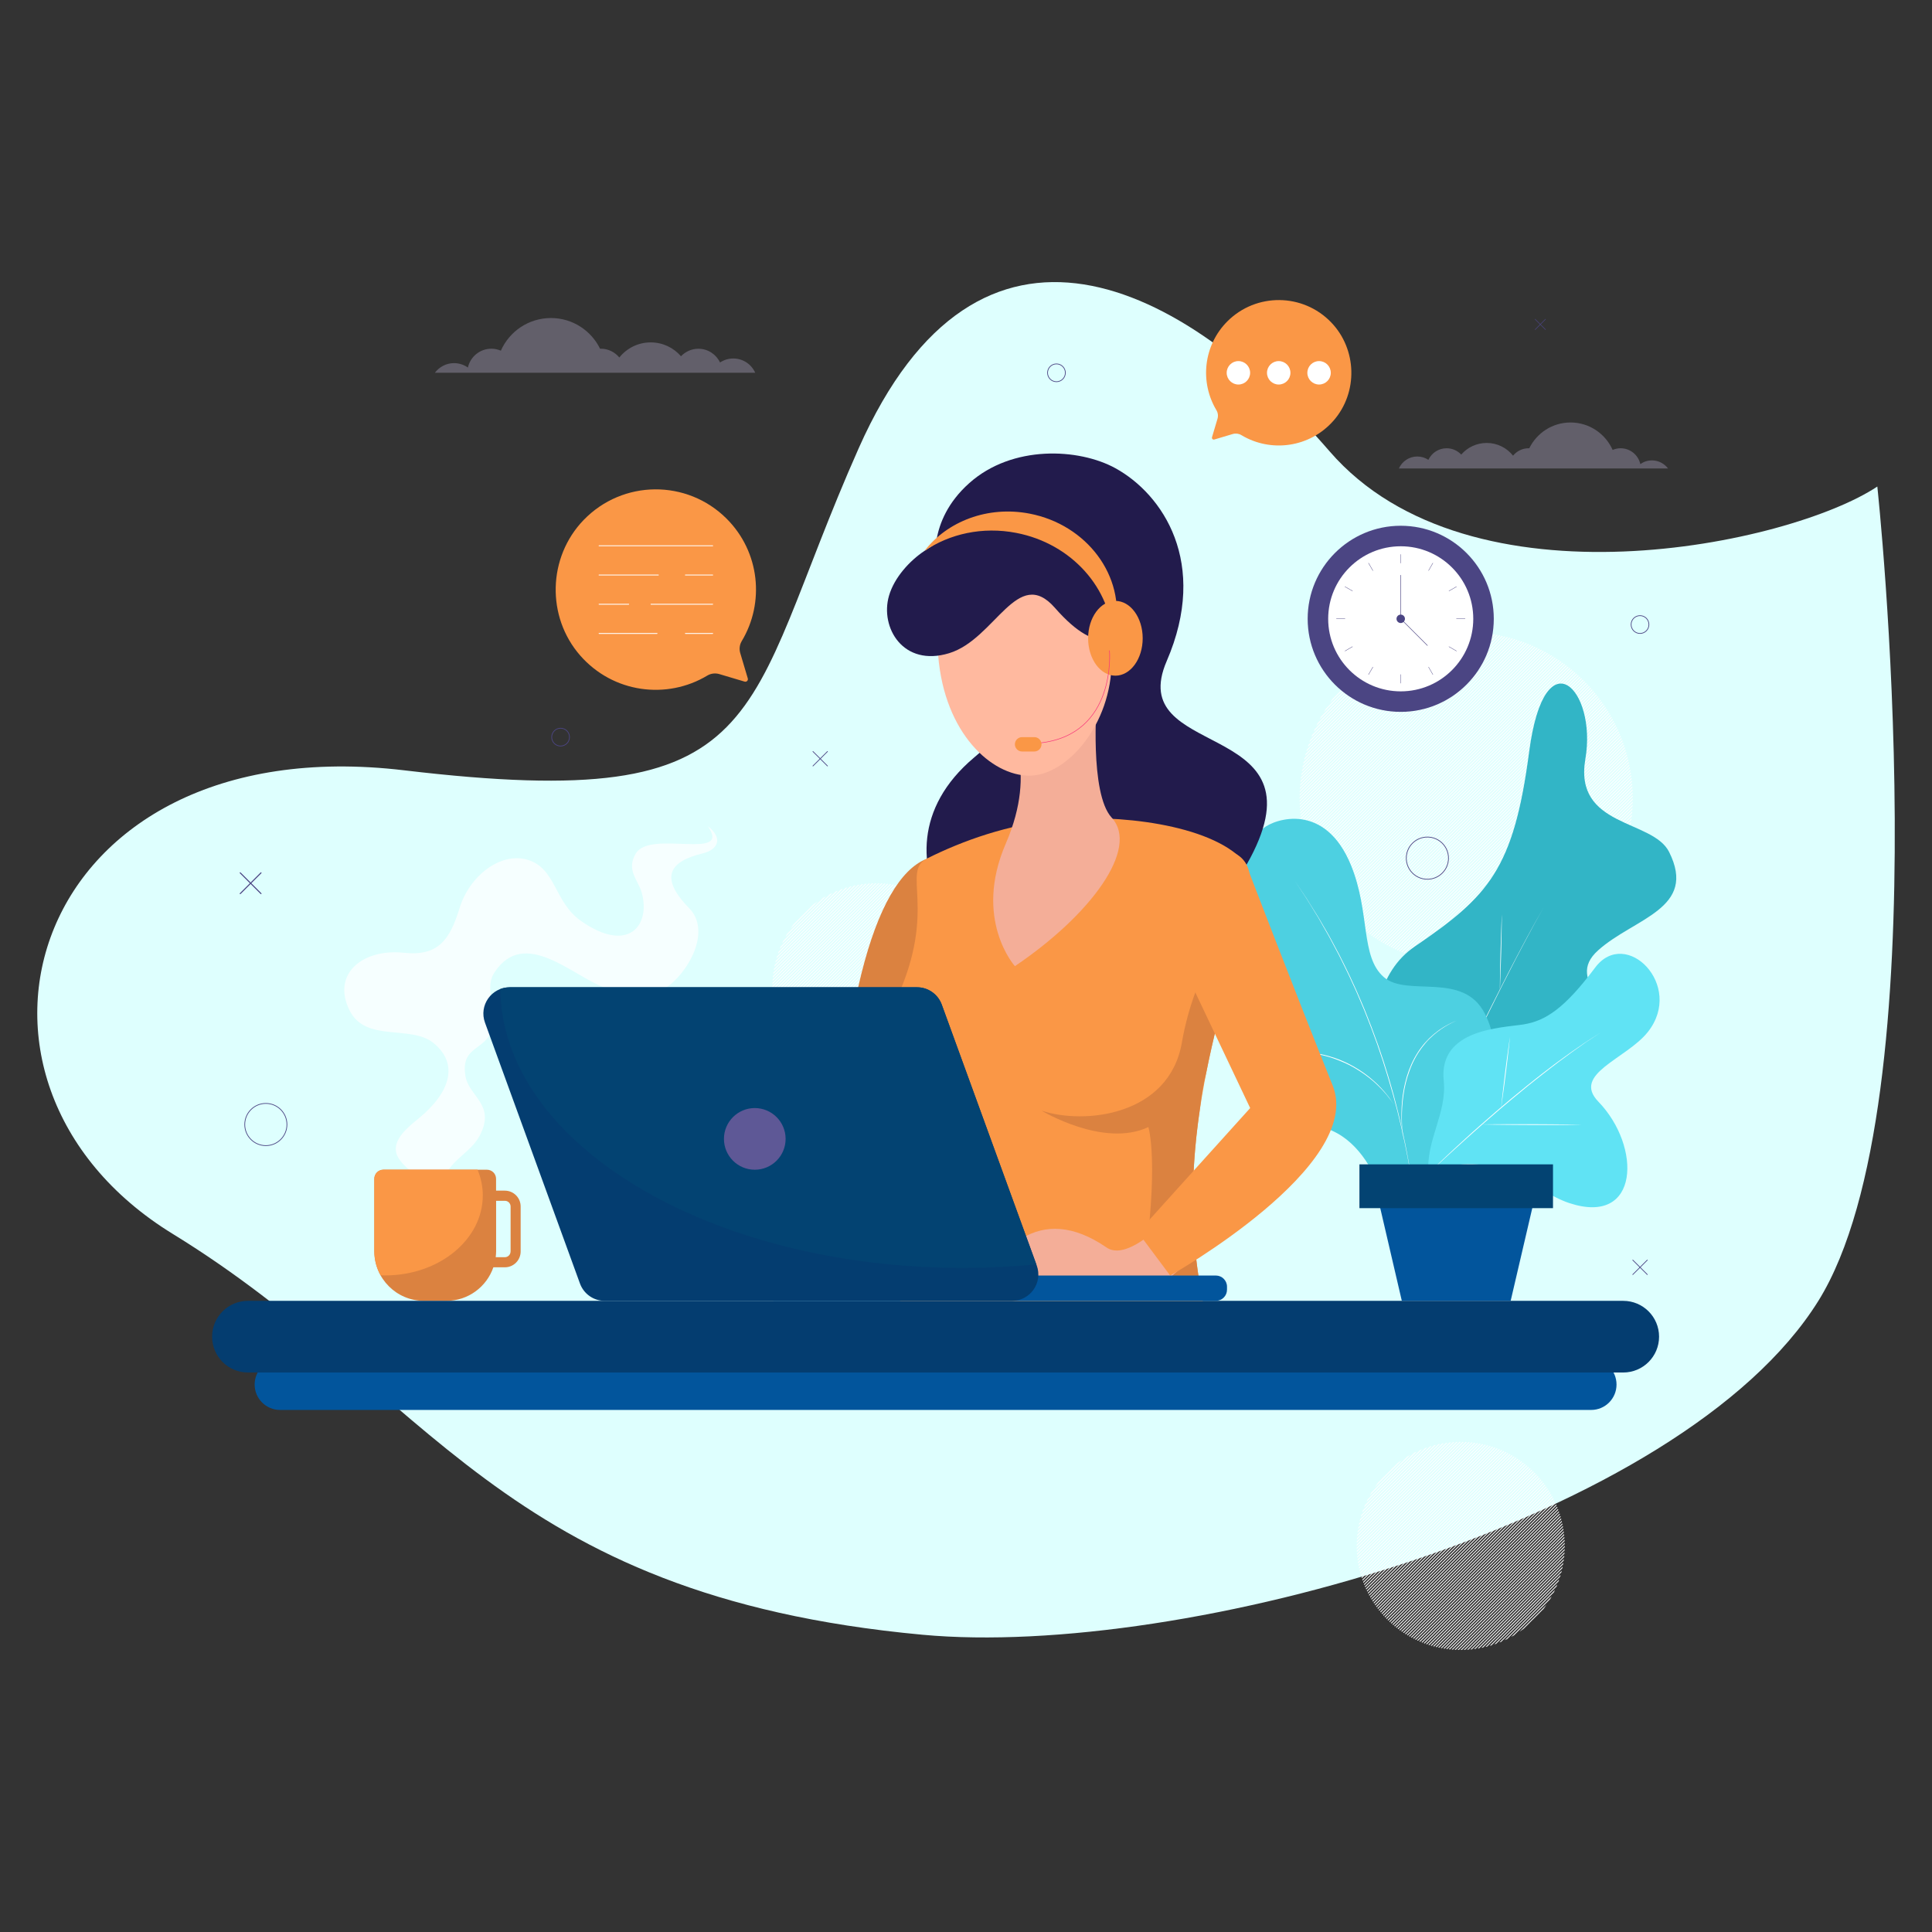 <?xml version="1.0" encoding="utf-8"?>
<!-- Generator: Adobe Illustrator 19.0.0, SVG Export Plug-In . SVG Version: 6.00 Build 0)  -->
<svg version="1.1" id="Illustration" xmlns="http://www.w3.org/2000/svg" xmlns:xlink="http://www.w3.org/1999/xlink" x="0px"
	 y="0px" viewBox="1355 -1355 3710 3710" style="enable-background:new 1355 -1355 3710 3710;" xml:space="preserve">
<rect x="1355" y="-1355" width="3710" height="3710" fill="#333333" stroke="none"/>
<style type="text/css">
	.st0{fill:#DEFFFE;}
	.st1{clip-path:url(#SVGID_2_);}
	.st2{fill:none;stroke:#FFFFFF;stroke-width:1.594;stroke-miterlimit:10;}
	.st3{clip-path:url(#SVGID_4_);}
	.st4{clip-path:url(#SVGID_6_);}
	.st5{opacity:0.3;fill:#D1C4E9;}
	.st6{fill:#32B5C6;}
	.st7{fill:#FFFFFF;}
	.st8{fill:#4DD0E1;}
	.st9{fill:#60E3F4;}
	.st10{fill:#02559C;}
	.st11{fill:#034372;}
	.st12{opacity:0.74;}
	.st13{fill:#DB8240;}
	.st14{fill:#FA9746;}
	.st15{fill:#043D70;}
	.st16{fill:#4B4583;}
	.st17{fill:none;stroke:#4B4583;stroke-width:0.978;stroke-linecap:round;stroke-linejoin:round;stroke-miterlimit:10;}
	.st18{fill:none;stroke:#4B4583;stroke-width:0.684;stroke-linecap:round;stroke-linejoin:round;stroke-miterlimit:10;}
	.st19{fill:none;stroke:#FFFFFF;stroke-width:1.665;stroke-linecap:round;stroke-linejoin:round;stroke-miterlimit:10;}
	.st20{fill:#221B4C;}
	.st21{fill:#F4AE98;}
	.st22{fill:#FFB99F;}
	.st23{fill:none;stroke:#F7327A;stroke-width:1.052;stroke-miterlimit:10;}
	.st24{fill:#5E5896;}
	.st25{fill:none;stroke:#4B4583;stroke-linecap:round;stroke-linejoin:round;stroke-miterlimit:10;}
	.st26{fill:none;stroke:#4B4583;stroke-width:2;stroke-linecap:round;stroke-linejoin:round;stroke-miterlimit:10;}
	.st27{fill:none;stroke:#4B4583;stroke-width:1.398;stroke-linecap:round;stroke-linejoin:round;stroke-miterlimit:10;}
</style>
<g>
	<path class="st0" d="M4960-420.7c-166.5,111-782,244.1-1051.7-67.5c-283.7-327.8-673.7-525.1-904.2-6.4
		c-230.5,518.6-155.6,704.1-873.2,618.8c-719.1-85.4-924.3,595.6-444.1,890.3c493.1,302.7,626,694.4,1439.8,769.7
		c499.7,46.2,1457.3-219.6,1720.1-641C5087,757.5,4960-420.7,4960-420.7z"/>
	<g>
		<defs>
			<circle id="SVGID_1_" cx="4170.5" cy="178.5" r="319.9"/>
		</defs>
		<clipPath id="SVGID_2_">
			<use xlink:href="#SVGID_1_"  style="overflow:visible;"/>
		</clipPath>
		<g class="st1">
			<line class="st2" x1="3707.9" y1="-345.2" x2="2660.5" y2="702.2"/>
			<line class="st2" x1="3713.9" y1="-345.2" x2="2666.5" y2="702.2"/>
			<line class="st2" x1="3719.9" y1="-345.2" x2="2672.5" y2="702.2"/>
			<line class="st2" x1="3725.9" y1="-345.2" x2="2678.5" y2="702.2"/>
			<line class="st2" x1="3731.9" y1="-345.2" x2="2684.5" y2="702.2"/>
			<line class="st2" x1="3737.9" y1="-345.2" x2="2690.5" y2="702.2"/>
			<line class="st2" x1="3743.9" y1="-345.2" x2="2696.5" y2="702.2"/>
			<line class="st2" x1="3749.9" y1="-345.2" x2="2702.5" y2="702.2"/>
			<line class="st2" x1="3755.9" y1="-345.2" x2="2708.4" y2="702.2"/>
			<line class="st2" x1="3761.8" y1="-345.2" x2="2714.4" y2="702.2"/>
			<line class="st2" x1="3767.8" y1="-345.2" x2="2720.4" y2="702.2"/>
			<line class="st2" x1="3773.8" y1="-345.2" x2="2726.4" y2="702.2"/>
			<line class="st2" x1="3779.8" y1="-345.2" x2="2732.4" y2="702.2"/>
			<line class="st2" x1="3785.8" y1="-345.2" x2="2738.4" y2="702.2"/>
			<line class="st2" x1="3791.8" y1="-345.2" x2="2744.4" y2="702.2"/>
			<line class="st2" x1="3797.8" y1="-345.2" x2="2750.4" y2="702.2"/>
			<line class="st2" x1="3803.8" y1="-345.2" x2="2756.4" y2="702.2"/>
			<line class="st2" x1="3809.8" y1="-345.2" x2="2762.4" y2="702.2"/>
			<line class="st2" x1="3815.8" y1="-345.2" x2="2768.4" y2="702.2"/>
			<line class="st2" x1="3821.8" y1="-345.2" x2="2774.4" y2="702.2"/>
			<line class="st2" x1="3827.8" y1="-345.2" x2="2780.4" y2="702.2"/>
			<line class="st2" x1="3833.8" y1="-345.2" x2="2786.4" y2="702.2"/>
			<line class="st2" x1="3839.8" y1="-345.2" x2="2792.4" y2="702.2"/>
			<line class="st2" x1="3845.8" y1="-345.2" x2="2798.4" y2="702.2"/>
			<line class="st2" x1="3851.8" y1="-345.2" x2="2804.4" y2="702.2"/>
			<line class="st2" x1="3857.8" y1="-345.2" x2="2810.4" y2="702.2"/>
			<line class="st2" x1="3863.8" y1="-345.2" x2="2816.4" y2="702.2"/>
			<line class="st2" x1="3869.8" y1="-345.2" x2="2822.4" y2="702.2"/>
			<line class="st2" x1="3875.8" y1="-345.2" x2="2828.4" y2="702.2"/>
			<line class="st2" x1="3881.8" y1="-345.2" x2="2834.4" y2="702.2"/>
			<line class="st2" x1="3887.8" y1="-345.2" x2="2840.4" y2="702.2"/>
			<line class="st2" x1="3893.8" y1="-345.2" x2="2846.4" y2="702.2"/>
			<line class="st2" x1="3899.8" y1="-345.2" x2="2852.4" y2="702.2"/>
			<line class="st2" x1="3905.8" y1="-345.2" x2="2858.3" y2="702.2"/>
			<line class="st2" x1="3911.7" y1="-345.2" x2="2864.3" y2="702.2"/>
			<line class="st2" x1="3917.7" y1="-345.2" x2="2870.3" y2="702.2"/>
			<line class="st2" x1="3923.7" y1="-345.2" x2="2876.3" y2="702.2"/>
			<line class="st2" x1="3929.7" y1="-345.2" x2="2882.3" y2="702.2"/>
			<line class="st2" x1="3935.7" y1="-345.2" x2="2888.3" y2="702.2"/>
			<line class="st2" x1="3941.7" y1="-345.2" x2="2894.3" y2="702.2"/>
			<line class="st2" x1="3947.7" y1="-345.2" x2="2900.3" y2="702.2"/>
			<line class="st2" x1="3953.7" y1="-345.2" x2="2906.3" y2="702.2"/>
			<line class="st2" x1="3959.7" y1="-345.2" x2="2912.3" y2="702.2"/>
			<line class="st2" x1="3965.7" y1="-345.2" x2="2918.3" y2="702.2"/>
			<line class="st2" x1="3971.7" y1="-345.2" x2="2924.3" y2="702.2"/>
			<line class="st2" x1="3977.7" y1="-345.2" x2="2930.3" y2="702.2"/>
			<line class="st2" x1="3983.7" y1="-345.2" x2="2936.3" y2="702.2"/>
			<line class="st2" x1="3989.7" y1="-345.2" x2="2942.3" y2="702.2"/>
			<line class="st2" x1="3995.7" y1="-345.2" x2="2948.3" y2="702.2"/>
			<line class="st2" x1="4001.7" y1="-345.2" x2="2954.3" y2="702.2"/>
			<line class="st2" x1="4007.7" y1="-345.2" x2="2960.3" y2="702.2"/>
			<line class="st2" x1="4013.7" y1="-345.2" x2="2966.3" y2="702.2"/>
			<line class="st2" x1="4019.7" y1="-345.2" x2="2972.3" y2="702.2"/>
			<line class="st2" x1="4025.7" y1="-345.2" x2="2978.3" y2="702.2"/>
			<line class="st2" x1="4031.7" y1="-345.2" x2="2984.3" y2="702.2"/>
			<line class="st2" x1="4037.7" y1="-345.2" x2="2990.3" y2="702.2"/>
			<line class="st2" x1="4043.7" y1="-345.2" x2="2996.3" y2="702.2"/>
			<line class="st2" x1="4049.7" y1="-345.2" x2="3002.3" y2="702.2"/>
			<line class="st2" x1="4055.6" y1="-345.2" x2="3008.2" y2="702.2"/>
			<line class="st2" x1="4061.6" y1="-345.2" x2="3014.2" y2="702.2"/>
			<line class="st2" x1="4067.6" y1="-345.2" x2="3020.2" y2="702.2"/>
			<line class="st2" x1="4073.6" y1="-345.2" x2="3026.2" y2="702.2"/>
			<line class="st2" x1="4079.6" y1="-345.2" x2="3032.2" y2="702.2"/>
			<line class="st2" x1="4085.6" y1="-345.2" x2="3038.2" y2="702.2"/>
			<line class="st2" x1="4091.6" y1="-345.2" x2="3044.2" y2="702.2"/>
			<line class="st2" x1="4097.6" y1="-345.2" x2="3050.2" y2="702.2"/>
			<line class="st2" x1="4103.6" y1="-345.2" x2="3056.2" y2="702.2"/>
			<line class="st2" x1="4109.6" y1="-345.2" x2="3062.2" y2="702.2"/>
			<line class="st2" x1="4115.6" y1="-345.2" x2="3068.2" y2="702.2"/>
			<line class="st2" x1="4121.6" y1="-345.2" x2="3074.2" y2="702.2"/>
			<line class="st2" x1="4127.6" y1="-345.2" x2="3080.2" y2="702.2"/>
			<line class="st2" x1="4133.6" y1="-345.2" x2="3086.2" y2="702.2"/>
			<line class="st2" x1="4139.6" y1="-345.2" x2="3092.2" y2="702.2"/>
			<line class="st2" x1="4145.6" y1="-345.2" x2="3098.2" y2="702.2"/>
			<line class="st2" x1="4151.6" y1="-345.2" x2="3104.2" y2="702.2"/>
			<line class="st2" x1="4157.6" y1="-345.2" x2="3110.2" y2="702.2"/>
			<line class="st2" x1="4163.6" y1="-345.2" x2="3116.2" y2="702.2"/>
			<line class="st2" x1="4169.6" y1="-345.2" x2="3122.2" y2="702.2"/>
			<line class="st2" x1="4175.6" y1="-345.2" x2="3128.2" y2="702.2"/>
			<line class="st2" x1="4181.6" y1="-345.2" x2="3134.2" y2="702.2"/>
			<line class="st2" x1="4187.6" y1="-345.2" x2="3140.2" y2="702.2"/>
			<line class="st2" x1="4193.6" y1="-345.2" x2="3146.2" y2="702.2"/>
			<line class="st2" x1="4199.6" y1="-345.2" x2="3152.1" y2="702.2"/>
			<line class="st2" x1="4205.5" y1="-345.2" x2="3158.1" y2="702.2"/>
			<line class="st2" x1="4211.5" y1="-345.2" x2="3164.1" y2="702.2"/>
			<line class="st2" x1="4217.5" y1="-345.2" x2="3170.1" y2="702.2"/>
			<line class="st2" x1="4223.5" y1="-345.2" x2="3176.1" y2="702.2"/>
			<line class="st2" x1="4229.5" y1="-345.2" x2="3182.1" y2="702.2"/>
			<line class="st2" x1="4235.5" y1="-345.2" x2="3188.1" y2="702.2"/>
			<line class="st2" x1="4241.5" y1="-345.2" x2="3194.1" y2="702.2"/>
			<line class="st2" x1="4247.5" y1="-345.2" x2="3200.1" y2="702.2"/>
			<line class="st2" x1="4253.5" y1="-345.2" x2="3206.1" y2="702.2"/>
			<line class="st2" x1="4259.5" y1="-345.2" x2="3212.1" y2="702.2"/>
			<line class="st2" x1="4265.5" y1="-345.2" x2="3218.1" y2="702.2"/>
			<line class="st2" x1="4271.5" y1="-345.2" x2="3224.1" y2="702.2"/>
			<line class="st2" x1="4277.5" y1="-345.2" x2="3230.1" y2="702.2"/>
			<line class="st2" x1="4283.5" y1="-345.2" x2="3236.1" y2="702.2"/>
			<line class="st2" x1="4289.5" y1="-345.2" x2="3242.1" y2="702.2"/>
			<line class="st2" x1="4295.5" y1="-345.2" x2="3248.1" y2="702.2"/>
			<line class="st2" x1="4301.5" y1="-345.2" x2="3254.1" y2="702.2"/>
			<line class="st2" x1="4307.5" y1="-345.2" x2="3260.1" y2="702.2"/>
			<line class="st2" x1="4313.5" y1="-345.2" x2="3266.1" y2="702.2"/>
			<line class="st2" x1="4319.5" y1="-345.2" x2="3272.1" y2="702.2"/>
			<line class="st2" x1="4325.5" y1="-345.2" x2="3278.1" y2="702.2"/>
			<line class="st2" x1="4331.5" y1="-345.2" x2="3284.1" y2="702.2"/>
			<line class="st2" x1="4337.5" y1="-345.2" x2="3290.1" y2="702.2"/>
			<line class="st2" x1="4343.5" y1="-345.2" x2="3296.1" y2="702.2"/>
			<line class="st2" x1="4349.4" y1="-345.2" x2="3302" y2="702.2"/>
			<line class="st2" x1="4355.4" y1="-345.2" x2="3308" y2="702.2"/>
			<line class="st2" x1="4361.4" y1="-345.2" x2="3314" y2="702.2"/>
			<line class="st2" x1="4367.4" y1="-345.2" x2="3320" y2="702.2"/>
			<line class="st2" x1="4373.4" y1="-345.2" x2="3326" y2="702.2"/>
			<line class="st2" x1="4379.4" y1="-345.2" x2="3332" y2="702.2"/>
			<line class="st2" x1="4385.4" y1="-345.2" x2="3338" y2="702.2"/>
			<line class="st2" x1="4391.4" y1="-345.2" x2="3344" y2="702.2"/>
			<line class="st2" x1="4397.4" y1="-345.2" x2="3350" y2="702.2"/>
			<line class="st2" x1="4403.4" y1="-345.2" x2="3356" y2="702.2"/>
			<line class="st2" x1="4409.4" y1="-345.2" x2="3362" y2="702.2"/>
			<line class="st2" x1="4415.4" y1="-345.2" x2="3368" y2="702.2"/>
			<line class="st2" x1="4421.4" y1="-345.2" x2="3374" y2="702.2"/>
			<line class="st2" x1="4427.4" y1="-345.2" x2="3380" y2="702.2"/>
			<line class="st2" x1="4433.4" y1="-345.2" x2="3386" y2="702.2"/>
			<line class="st2" x1="4439.4" y1="-345.2" x2="3392" y2="702.2"/>
			<line class="st2" x1="4445.4" y1="-345.2" x2="3398" y2="702.2"/>
			<line class="st2" x1="4451.4" y1="-345.2" x2="3404" y2="702.2"/>
			<line class="st2" x1="4457.4" y1="-345.2" x2="3410" y2="702.2"/>
			<line class="st2" x1="4463.4" y1="-345.2" x2="3416" y2="702.2"/>
			<line class="st2" x1="4469.4" y1="-345.2" x2="3422" y2="702.2"/>
			<line class="st2" x1="4475.4" y1="-345.2" x2="3428" y2="702.2"/>
			<line class="st2" x1="4481.4" y1="-345.2" x2="3434" y2="702.2"/>
			<line class="st2" x1="4487.4" y1="-345.2" x2="3440" y2="702.2"/>
			<line class="st2" x1="4493.4" y1="-345.2" x2="3445.9" y2="702.2"/>
			<line class="st2" x1="4499.3" y1="-345.2" x2="3451.9" y2="702.2"/>
			<line class="st2" x1="4505.3" y1="-345.2" x2="3457.9" y2="702.2"/>
			<line class="st2" x1="4511.3" y1="-345.2" x2="3463.9" y2="702.2"/>
			<line class="st2" x1="4517.3" y1="-345.2" x2="3469.9" y2="702.2"/>
			<line class="st2" x1="4523.3" y1="-345.2" x2="3475.9" y2="702.2"/>
			<line class="st2" x1="4529.3" y1="-345.2" x2="3481.9" y2="702.2"/>
			<line class="st2" x1="4535.3" y1="-345.2" x2="3487.9" y2="702.2"/>
			<line class="st2" x1="4541.3" y1="-345.2" x2="3493.9" y2="702.2"/>
			<line class="st2" x1="4547.3" y1="-345.2" x2="3499.9" y2="702.2"/>
			<line class="st2" x1="4553.3" y1="-345.2" x2="3505.9" y2="702.2"/>
			<line class="st2" x1="4559.3" y1="-345.2" x2="3511.9" y2="702.2"/>
			<line class="st2" x1="4565.3" y1="-345.2" x2="3517.9" y2="702.2"/>
			<line class="st2" x1="4571.3" y1="-345.2" x2="3523.9" y2="702.2"/>
			<line class="st2" x1="4577.3" y1="-345.2" x2="3529.9" y2="702.2"/>
			<line class="st2" x1="4583.3" y1="-345.2" x2="3535.9" y2="702.2"/>
			<line class="st2" x1="4589.3" y1="-345.2" x2="3541.9" y2="702.2"/>
			<line class="st2" x1="4595.3" y1="-345.2" x2="3547.9" y2="702.2"/>
			<line class="st2" x1="4601.3" y1="-345.2" x2="3553.9" y2="702.2"/>
			<line class="st2" x1="4607.3" y1="-345.2" x2="3559.9" y2="702.2"/>
			<line class="st2" x1="4613.3" y1="-345.2" x2="3565.9" y2="702.2"/>
			<line class="st2" x1="4619.3" y1="-345.2" x2="3571.9" y2="702.2"/>
			<line class="st2" x1="4625.3" y1="-345.2" x2="3577.9" y2="702.2"/>
			<line class="st2" x1="4631.3" y1="-345.2" x2="3583.9" y2="702.2"/>
			<line class="st2" x1="4637.3" y1="-345.2" x2="3589.9" y2="702.2"/>
			<line class="st2" x1="4643.3" y1="-345.2" x2="3595.8" y2="702.2"/>
			<line class="st2" x1="4649.2" y1="-345.2" x2="3601.8" y2="702.2"/>
			<line class="st2" x1="4655.2" y1="-345.2" x2="3607.8" y2="702.2"/>
			<line class="st2" x1="4661.2" y1="-345.2" x2="3613.8" y2="702.2"/>
			<line class="st2" x1="4667.2" y1="-345.2" x2="3619.8" y2="702.2"/>
			<line class="st2" x1="4673.2" y1="-345.2" x2="3625.8" y2="702.2"/>
			<line class="st2" x1="4679.2" y1="-345.2" x2="3631.8" y2="702.2"/>
			<line class="st2" x1="4685.2" y1="-345.2" x2="3637.8" y2="702.2"/>
			<line class="st2" x1="4691.2" y1="-345.2" x2="3643.8" y2="702.2"/>
			<line class="st2" x1="4697.2" y1="-345.2" x2="3649.8" y2="702.2"/>
			<line class="st2" x1="4703.2" y1="-345.2" x2="3655.8" y2="702.2"/>
			<line class="st2" x1="4709.2" y1="-345.2" x2="3661.8" y2="702.2"/>
			<line class="st2" x1="4715.2" y1="-345.2" x2="3667.8" y2="702.2"/>
			<line class="st2" x1="4721.2" y1="-345.2" x2="3673.8" y2="702.2"/>
			<line class="st2" x1="4727.2" y1="-345.2" x2="3679.8" y2="702.2"/>
			<line class="st2" x1="4733.2" y1="-345.2" x2="3685.8" y2="702.2"/>
			<line class="st2" x1="4739.2" y1="-345.2" x2="3691.8" y2="702.2"/>
			<line class="st2" x1="4745.2" y1="-345.2" x2="3697.8" y2="702.2"/>
			<line class="st2" x1="4751.2" y1="-345.2" x2="3703.8" y2="702.2"/>
			<line class="st2" x1="4757.2" y1="-345.2" x2="3709.8" y2="702.2"/>
			<line class="st2" x1="4763.2" y1="-345.2" x2="3715.8" y2="702.2"/>
			<line class="st2" x1="4769.2" y1="-345.2" x2="3721.8" y2="702.2"/>
			<line class="st2" x1="4775.2" y1="-345.2" x2="3727.8" y2="702.2"/>
			<line class="st2" x1="4781.2" y1="-345.2" x2="3733.8" y2="702.2"/>
			<line class="st2" x1="4787.2" y1="-345.2" x2="3739.8" y2="702.2"/>
			<line class="st2" x1="4793.1" y1="-345.2" x2="3745.7" y2="702.2"/>
			<line class="st2" x1="4799.1" y1="-345.2" x2="3751.7" y2="702.2"/>
			<line class="st2" x1="4805.1" y1="-345.2" x2="3757.7" y2="702.2"/>
			<line class="st2" x1="4811.1" y1="-345.2" x2="3763.7" y2="702.2"/>
			<line class="st2" x1="4817.1" y1="-345.2" x2="3769.7" y2="702.2"/>
			<line class="st2" x1="4823.1" y1="-345.2" x2="3775.7" y2="702.2"/>
			<line class="st2" x1="4829.1" y1="-345.2" x2="3781.7" y2="702.2"/>
			<line class="st2" x1="4835.1" y1="-345.2" x2="3787.7" y2="702.2"/>
			<line class="st2" x1="4841.1" y1="-345.2" x2="3793.7" y2="702.2"/>
			<line class="st2" x1="4847.1" y1="-345.2" x2="3799.7" y2="702.2"/>
			<line class="st2" x1="4853.1" y1="-345.2" x2="3805.7" y2="702.2"/>
			<line class="st2" x1="4859.1" y1="-345.2" x2="3811.7" y2="702.2"/>
			<line class="st2" x1="4865.1" y1="-345.2" x2="3817.7" y2="702.2"/>
			<line class="st2" x1="4871.1" y1="-345.2" x2="3823.7" y2="702.2"/>
			<line class="st2" x1="4877.1" y1="-345.2" x2="3829.7" y2="702.2"/>
			<line class="st2" x1="4883.1" y1="-345.2" x2="3835.7" y2="702.2"/>
			<line class="st2" x1="4889.1" y1="-345.2" x2="3841.7" y2="702.2"/>
			<line class="st2" x1="4895.1" y1="-345.2" x2="3847.7" y2="702.2"/>
			<line class="st2" x1="4901.1" y1="-345.2" x2="3853.7" y2="702.2"/>
			<line class="st2" x1="4907.1" y1="-345.2" x2="3859.7" y2="702.2"/>
			<line class="st2" x1="4913.1" y1="-345.2" x2="3865.7" y2="702.2"/>
			<line class="st2" x1="4919.1" y1="-345.2" x2="3871.7" y2="702.2"/>
			<line class="st2" x1="4925.1" y1="-345.2" x2="3877.7" y2="702.2"/>
			<line class="st2" x1="4931.1" y1="-345.2" x2="3883.7" y2="702.2"/>
			<line class="st2" x1="4937.1" y1="-345.2" x2="3889.6" y2="702.2"/>
			<line class="st2" x1="4943" y1="-345.2" x2="3895.6" y2="702.2"/>
			<line class="st2" x1="4949" y1="-345.2" x2="3901.6" y2="702.2"/>
			<line class="st2" x1="4955" y1="-345.2" x2="3907.6" y2="702.2"/>
			<line class="st2" x1="4961" y1="-345.2" x2="3913.6" y2="702.2"/>
			<line class="st2" x1="4967" y1="-345.2" x2="3919.6" y2="702.2"/>
			<line class="st2" x1="4973" y1="-345.2" x2="3925.6" y2="702.2"/>
			<line class="st2" x1="4979" y1="-345.2" x2="3931.6" y2="702.2"/>
			<line class="st2" x1="4985" y1="-345.2" x2="3937.6" y2="702.2"/>
			<line class="st2" x1="4991" y1="-345.2" x2="3943.6" y2="702.2"/>
			<line class="st2" x1="4997" y1="-345.2" x2="3949.6" y2="702.2"/>
			<line class="st2" x1="5003" y1="-345.2" x2="3955.6" y2="702.2"/>
			<line class="st2" x1="5009" y1="-345.2" x2="3961.6" y2="702.2"/>
			<line class="st2" x1="5015" y1="-345.2" x2="3967.6" y2="702.2"/>
			<line class="st2" x1="5021" y1="-345.2" x2="3973.6" y2="702.2"/>
			<line class="st2" x1="5027" y1="-345.2" x2="3979.6" y2="702.2"/>
			<line class="st2" x1="5033" y1="-345.2" x2="3985.6" y2="702.2"/>
			<line class="st2" x1="5039" y1="-345.2" x2="3991.6" y2="702.2"/>
			<line class="st2" x1="5045" y1="-345.2" x2="3997.6" y2="702.2"/>
			<line class="st2" x1="5051" y1="-345.2" x2="4003.6" y2="702.2"/>
			<line class="st2" x1="5057" y1="-345.2" x2="4009.6" y2="702.2"/>
			<line class="st2" x1="5063" y1="-345.2" x2="4015.6" y2="702.2"/>
			<line class="st2" x1="5069" y1="-345.2" x2="4021.6" y2="702.2"/>
			<line class="st2" x1="5075" y1="-345.2" x2="4027.6" y2="702.2"/>
			<line class="st2" x1="5081" y1="-345.2" x2="4033.6" y2="702.2"/>
			<line class="st2" x1="5086.9" y1="-345.2" x2="4039.5" y2="702.2"/>
			<line class="st2" x1="5092.9" y1="-345.2" x2="4045.5" y2="702.2"/>
			<line class="st2" x1="5098.9" y1="-345.2" x2="4051.5" y2="702.2"/>
			<line class="st2" x1="5104.9" y1="-345.2" x2="4057.5" y2="702.2"/>
			<line class="st2" x1="5110.9" y1="-345.2" x2="4063.5" y2="702.2"/>
			<line class="st2" x1="5116.9" y1="-345.2" x2="4069.5" y2="702.2"/>
			<line class="st2" x1="5122.9" y1="-345.2" x2="4075.5" y2="702.2"/>
			<line class="st2" x1="5128.9" y1="-345.2" x2="4081.5" y2="702.2"/>
			<line class="st2" x1="5134.9" y1="-345.2" x2="4087.5" y2="702.2"/>
			<line class="st2" x1="5140.9" y1="-345.2" x2="4093.5" y2="702.2"/>
			<line class="st2" x1="5146.9" y1="-345.2" x2="4099.5" y2="702.2"/>
			<line class="st2" x1="5152.9" y1="-345.2" x2="4105.5" y2="702.2"/>
			<line class="st2" x1="5158.9" y1="-345.2" x2="4111.5" y2="702.2"/>
			<line class="st2" x1="5164.9" y1="-345.2" x2="4117.5" y2="702.2"/>
			<line class="st2" x1="5170.9" y1="-345.2" x2="4123.5" y2="702.2"/>
			<line class="st2" x1="5176.9" y1="-345.2" x2="4129.5" y2="702.2"/>
			<line class="st2" x1="5182.9" y1="-345.2" x2="4135.5" y2="702.2"/>
			<line class="st2" x1="5188.9" y1="-345.2" x2="4141.5" y2="702.2"/>
			<line class="st2" x1="5194.9" y1="-345.2" x2="4147.5" y2="702.2"/>
			<line class="st2" x1="5200.9" y1="-345.2" x2="4153.5" y2="702.2"/>
			<line class="st2" x1="5206.9" y1="-345.2" x2="4159.5" y2="702.2"/>
			<line class="st2" x1="5212.9" y1="-345.2" x2="4165.5" y2="702.2"/>
			<line class="st2" x1="5218.9" y1="-345.2" x2="4171.5" y2="702.2"/>
			<line class="st2" x1="5224.9" y1="-345.2" x2="4177.5" y2="702.2"/>
			<line class="st2" x1="5230.9" y1="-345.2" x2="4183.4" y2="702.2"/>
			<line class="st2" x1="5236.8" y1="-345.2" x2="4189.4" y2="702.2"/>
			<line class="st2" x1="5242.8" y1="-345.2" x2="4195.4" y2="702.2"/>
			<line class="st2" x1="5248.8" y1="-345.2" x2="4201.4" y2="702.2"/>
			<line class="st2" x1="5254.8" y1="-345.2" x2="4207.4" y2="702.2"/>
			<line class="st2" x1="5260.8" y1="-345.2" x2="4213.4" y2="702.2"/>
			<line class="st2" x1="5266.8" y1="-345.2" x2="4219.4" y2="702.2"/>
			<line class="st2" x1="5272.8" y1="-345.2" x2="4225.4" y2="702.2"/>
			<line class="st2" x1="5278.8" y1="-345.2" x2="4231.4" y2="702.2"/>
			<line class="st2" x1="5284.8" y1="-345.2" x2="4237.4" y2="702.2"/>
			<line class="st2" x1="5290.8" y1="-345.2" x2="4243.4" y2="702.2"/>
			<line class="st2" x1="5296.8" y1="-345.2" x2="4249.4" y2="702.2"/>
			<line class="st2" x1="5302.8" y1="-345.2" x2="4255.4" y2="702.2"/>
			<line class="st2" x1="5308.8" y1="-345.2" x2="4261.4" y2="702.2"/>
			<line class="st2" x1="5314.8" y1="-345.2" x2="4267.4" y2="702.2"/>
			<line class="st2" x1="5320.8" y1="-345.2" x2="4273.4" y2="702.2"/>
			<line class="st2" x1="5326.8" y1="-345.2" x2="4279.4" y2="702.2"/>
			<line class="st2" x1="5332.8" y1="-345.2" x2="4285.4" y2="702.2"/>
			<line class="st2" x1="5338.8" y1="-345.2" x2="4291.4" y2="702.2"/>
			<line class="st2" x1="5344.8" y1="-345.2" x2="4297.4" y2="702.2"/>
			<line class="st2" x1="5350.8" y1="-345.2" x2="4303.4" y2="702.2"/>
			<line class="st2" x1="5356.8" y1="-345.2" x2="4309.4" y2="702.2"/>
			<line class="st2" x1="5362.8" y1="-345.2" x2="4315.4" y2="702.2"/>
			<line class="st2" x1="5368.8" y1="-345.2" x2="4321.4" y2="702.2"/>
			<line class="st2" x1="5374.8" y1="-345.2" x2="4327.4" y2="702.2"/>
			<line class="st2" x1="5380.8" y1="-345.2" x2="4333.3" y2="702.2"/>
			<line class="st2" x1="5386.7" y1="-345.2" x2="4339.3" y2="702.2"/>
			<line class="st2" x1="5392.7" y1="-345.2" x2="4345.3" y2="702.2"/>
			<line class="st2" x1="5398.7" y1="-345.2" x2="4351.3" y2="702.2"/>
			<line class="st2" x1="5404.7" y1="-345.2" x2="4357.3" y2="702.2"/>
			<line class="st2" x1="5410.7" y1="-345.2" x2="4363.3" y2="702.2"/>
			<line class="st2" x1="5416.7" y1="-345.2" x2="4369.3" y2="702.2"/>
			<line class="st2" x1="5422.7" y1="-345.2" x2="4375.3" y2="702.2"/>
			<line class="st2" x1="5428.7" y1="-345.2" x2="4381.3" y2="702.2"/>
			<line class="st2" x1="5434.7" y1="-345.2" x2="4387.3" y2="702.2"/>
			<line class="st2" x1="5440.7" y1="-345.2" x2="4393.3" y2="702.2"/>
			<line class="st2" x1="5446.7" y1="-345.2" x2="4399.3" y2="702.2"/>
			<line class="st2" x1="5452.7" y1="-345.2" x2="4405.3" y2="702.2"/>
			<line class="st2" x1="5458.7" y1="-345.2" x2="4411.3" y2="702.2"/>
			<line class="st2" x1="5464.7" y1="-345.2" x2="4417.3" y2="702.2"/>
			<line class="st2" x1="5470.7" y1="-345.2" x2="4423.3" y2="702.2"/>
			<line class="st2" x1="5476.7" y1="-345.2" x2="4429.3" y2="702.2"/>
			<line class="st2" x1="5482.7" y1="-345.2" x2="4435.3" y2="702.2"/>
			<line class="st2" x1="5488.7" y1="-345.2" x2="4441.3" y2="702.2"/>
			<line class="st2" x1="5494.7" y1="-345.2" x2="4447.3" y2="702.2"/>
			<line class="st2" x1="5500.7" y1="-345.2" x2="4453.3" y2="702.2"/>
			<line class="st2" x1="5506.7" y1="-345.2" x2="4459.3" y2="702.2"/>
			<line class="st2" x1="5512.7" y1="-345.2" x2="4465.3" y2="702.2"/>
			<line class="st2" x1="5518.7" y1="-345.2" x2="4471.3" y2="702.2"/>
			<line class="st2" x1="5524.7" y1="-345.2" x2="4477.3" y2="702.2"/>
			<line class="st2" x1="5530.6" y1="-345.2" x2="4483.2" y2="702.2"/>
			<line class="st2" x1="5536.6" y1="-345.2" x2="4489.2" y2="702.2"/>
			<line class="st2" x1="5542.6" y1="-345.2" x2="4495.2" y2="702.2"/>
			<line class="st2" x1="5548.6" y1="-345.2" x2="4501.2" y2="702.2"/>
			<line class="st2" x1="5554.6" y1="-345.2" x2="4507.2" y2="702.2"/>
			<line class="st2" x1="5560.6" y1="-345.2" x2="4513.2" y2="702.2"/>
			<line class="st2" x1="5566.6" y1="-345.2" x2="4519.2" y2="702.2"/>
			<line class="st2" x1="5572.6" y1="-345.2" x2="4525.2" y2="702.2"/>
			<line class="st2" x1="5578.6" y1="-345.2" x2="4531.2" y2="702.2"/>
			<line class="st2" x1="5584.6" y1="-345.2" x2="4537.2" y2="702.2"/>
			<line class="st2" x1="5590.6" y1="-345.2" x2="4543.2" y2="702.2"/>
			<line class="st2" x1="5596.6" y1="-345.2" x2="4549.2" y2="702.2"/>
			<line class="st2" x1="5602.6" y1="-345.2" x2="4555.2" y2="702.2"/>
			<line class="st2" x1="5608.6" y1="-345.2" x2="4561.2" y2="702.2"/>
			<line class="st2" x1="5614.6" y1="-345.2" x2="4567.2" y2="702.2"/>
			<line class="st2" x1="5620.6" y1="-345.2" x2="4573.2" y2="702.2"/>
			<line class="st2" x1="5626.6" y1="-345.2" x2="4579.2" y2="702.2"/>
			<line class="st2" x1="5632.6" y1="-345.2" x2="4585.2" y2="702.2"/>
			<line class="st2" x1="5638.6" y1="-345.2" x2="4591.2" y2="702.2"/>
			<line class="st2" x1="5644.6" y1="-345.2" x2="4597.2" y2="702.2"/>
			<line class="st2" x1="5650.6" y1="-345.2" x2="4603.2" y2="702.2"/>
			<line class="st2" x1="5656.6" y1="-345.2" x2="4609.2" y2="702.2"/>
			<line class="st2" x1="5662.6" y1="-345.2" x2="4615.2" y2="702.2"/>
			<line class="st2" x1="5668.6" y1="-345.2" x2="4621.2" y2="702.2"/>
			<line class="st2" x1="5674.6" y1="-345.2" x2="4627.1" y2="702.2"/>
			<line class="st2" x1="5680.5" y1="-345.2" x2="4633.1" y2="702.2"/>
		</g>
	</g>
	<g>
		<defs>
			<circle id="SVGID_3_" cx="3038" cy="540.9" r="199.8"/>
		</defs>
		<clipPath id="SVGID_4_">
			<use xlink:href="#SVGID_3_"  style="overflow:visible;"/>
		</clipPath>
		<g class="st3">
			<line class="st2" x1="2575.4" y1="17.2" x2="1528" y2="1064.6"/>
			<line class="st2" x1="2581.4" y1="17.2" x2="1534" y2="1064.6"/>
			<line class="st2" x1="2587.4" y1="17.2" x2="1540" y2="1064.6"/>
			<line class="st2" x1="2593.4" y1="17.2" x2="1546" y2="1064.6"/>
			<line class="st2" x1="2599.4" y1="17.2" x2="1551.9" y2="1064.6"/>
			<line class="st2" x1="2605.3" y1="17.2" x2="1557.9" y2="1064.6"/>
			<line class="st2" x1="2611.3" y1="17.2" x2="1563.9" y2="1064.6"/>
			<line class="st2" x1="2617.3" y1="17.2" x2="1569.9" y2="1064.6"/>
			<line class="st2" x1="2623.3" y1="17.2" x2="1575.9" y2="1064.6"/>
			<line class="st2" x1="2629.3" y1="17.2" x2="1581.9" y2="1064.6"/>
			<line class="st2" x1="2635.3" y1="17.2" x2="1587.9" y2="1064.6"/>
			<line class="st2" x1="2641.3" y1="17.2" x2="1593.9" y2="1064.6"/>
			<line class="st2" x1="2647.3" y1="17.2" x2="1599.9" y2="1064.6"/>
			<line class="st2" x1="2653.3" y1="17.2" x2="1605.9" y2="1064.6"/>
			<line class="st2" x1="2659.3" y1="17.2" x2="1611.9" y2="1064.6"/>
			<line class="st2" x1="2665.3" y1="17.2" x2="1617.9" y2="1064.6"/>
			<line class="st2" x1="2671.3" y1="17.2" x2="1623.9" y2="1064.6"/>
			<line class="st2" x1="2677.3" y1="17.2" x2="1629.9" y2="1064.6"/>
			<line class="st2" x1="2683.3" y1="17.2" x2="1635.9" y2="1064.6"/>
			<line class="st2" x1="2689.3" y1="17.2" x2="1641.9" y2="1064.6"/>
			<line class="st2" x1="2695.3" y1="17.2" x2="1647.9" y2="1064.6"/>
			<line class="st2" x1="2701.3" y1="17.2" x2="1653.9" y2="1064.6"/>
			<line class="st2" x1="2707.3" y1="17.2" x2="1659.9" y2="1064.6"/>
			<line class="st2" x1="2713.3" y1="17.2" x2="1665.9" y2="1064.6"/>
			<line class="st2" x1="2719.3" y1="17.2" x2="1671.9" y2="1064.6"/>
			<line class="st2" x1="2725.3" y1="17.2" x2="1677.9" y2="1064.6"/>
			<line class="st2" x1="2731.3" y1="17.2" x2="1683.9" y2="1064.6"/>
			<line class="st2" x1="2737.3" y1="17.2" x2="1689.9" y2="1064.6"/>
			<line class="st2" x1="2743.3" y1="17.2" x2="1695.9" y2="1064.6"/>
			<line class="st2" x1="2749.2" y1="17.2" x2="1701.8" y2="1064.6"/>
			<line class="st2" x1="2755.2" y1="17.2" x2="1707.8" y2="1064.6"/>
			<line class="st2" x1="2761.2" y1="17.2" x2="1713.8" y2="1064.6"/>
			<line class="st2" x1="2767.2" y1="17.2" x2="1719.8" y2="1064.6"/>
			<line class="st2" x1="2773.2" y1="17.2" x2="1725.8" y2="1064.6"/>
			<line class="st2" x1="2779.2" y1="17.2" x2="1731.8" y2="1064.6"/>
			<line class="st2" x1="2785.2" y1="17.2" x2="1737.8" y2="1064.6"/>
			<line class="st2" x1="2791.2" y1="17.2" x2="1743.8" y2="1064.6"/>
			<line class="st2" x1="2797.2" y1="17.2" x2="1749.8" y2="1064.6"/>
			<line class="st2" x1="2803.2" y1="17.2" x2="1755.8" y2="1064.6"/>
			<line class="st2" x1="2809.2" y1="17.2" x2="1761.8" y2="1064.6"/>
			<line class="st2" x1="2815.2" y1="17.2" x2="1767.8" y2="1064.6"/>
			<line class="st2" x1="2821.2" y1="17.2" x2="1773.8" y2="1064.6"/>
			<line class="st2" x1="2827.2" y1="17.2" x2="1779.8" y2="1064.6"/>
			<line class="st2" x1="2833.2" y1="17.2" x2="1785.8" y2="1064.6"/>
			<line class="st2" x1="2839.2" y1="17.2" x2="1791.8" y2="1064.6"/>
			<line class="st2" x1="2845.2" y1="17.2" x2="1797.8" y2="1064.6"/>
			<line class="st2" x1="2851.2" y1="17.2" x2="1803.8" y2="1064.6"/>
			<line class="st2" x1="2857.2" y1="17.2" x2="1809.8" y2="1064.6"/>
			<line class="st2" x1="2863.2" y1="17.2" x2="1815.8" y2="1064.6"/>
			<line class="st2" x1="2869.2" y1="17.2" x2="1821.8" y2="1064.6"/>
			<line class="st2" x1="2875.2" y1="17.2" x2="1827.8" y2="1064.6"/>
			<line class="st2" x1="2881.2" y1="17.2" x2="1833.8" y2="1064.6"/>
			<line class="st2" x1="2887.2" y1="17.2" x2="1839.8" y2="1064.6"/>
			<line class="st2" x1="2893.2" y1="17.2" x2="1845.7" y2="1064.6"/>
			<line class="st2" x1="2899.1" y1="17.2" x2="1851.7" y2="1064.6"/>
			<line class="st2" x1="2905.1" y1="17.2" x2="1857.7" y2="1064.6"/>
			<line class="st2" x1="2911.1" y1="17.2" x2="1863.7" y2="1064.6"/>
			<line class="st2" x1="2917.1" y1="17.2" x2="1869.7" y2="1064.6"/>
			<line class="st2" x1="2923.1" y1="17.2" x2="1875.7" y2="1064.6"/>
			<line class="st2" x1="2929.1" y1="17.2" x2="1881.7" y2="1064.6"/>
			<line class="st2" x1="2935.1" y1="17.2" x2="1887.7" y2="1064.6"/>
			<line class="st2" x1="2941.1" y1="17.2" x2="1893.7" y2="1064.6"/>
			<line class="st2" x1="2947.1" y1="17.2" x2="1899.7" y2="1064.6"/>
			<line class="st2" x1="2953.1" y1="17.2" x2="1905.7" y2="1064.6"/>
			<line class="st2" x1="2959.1" y1="17.2" x2="1911.7" y2="1064.6"/>
			<line class="st2" x1="2965.1" y1="17.2" x2="1917.7" y2="1064.6"/>
			<line class="st2" x1="2971.1" y1="17.2" x2="1923.7" y2="1064.6"/>
			<line class="st2" x1="2977.1" y1="17.2" x2="1929.7" y2="1064.6"/>
			<line class="st2" x1="2983.1" y1="17.2" x2="1935.7" y2="1064.6"/>
			<line class="st2" x1="2989.1" y1="17.2" x2="1941.7" y2="1064.6"/>
			<line class="st2" x1="2995.1" y1="17.2" x2="1947.7" y2="1064.6"/>
			<line class="st2" x1="3001.1" y1="17.2" x2="1953.7" y2="1064.6"/>
			<line class="st2" x1="3007.1" y1="17.2" x2="1959.7" y2="1064.6"/>
			<line class="st2" x1="3013.1" y1="17.2" x2="1965.7" y2="1064.6"/>
			<line class="st2" x1="3019.1" y1="17.2" x2="1971.7" y2="1064.6"/>
			<line class="st2" x1="3025.1" y1="17.2" x2="1977.7" y2="1064.6"/>
			<line class="st2" x1="3031.1" y1="17.2" x2="1983.7" y2="1064.6"/>
			<line class="st2" x1="3037.1" y1="17.2" x2="1989.7" y2="1064.6"/>
			<line class="st2" x1="3043" y1="17.2" x2="1995.6" y2="1064.6"/>
			<line class="st2" x1="3049" y1="17.2" x2="2001.6" y2="1064.6"/>
			<line class="st2" x1="3055" y1="17.2" x2="2007.6" y2="1064.6"/>
			<line class="st2" x1="3061" y1="17.2" x2="2013.6" y2="1064.6"/>
			<line class="st2" x1="3067" y1="17.2" x2="2019.6" y2="1064.6"/>
			<line class="st2" x1="3073" y1="17.2" x2="2025.6" y2="1064.6"/>
			<line class="st2" x1="3079" y1="17.2" x2="2031.6" y2="1064.6"/>
			<line class="st2" x1="3085" y1="17.2" x2="2037.6" y2="1064.6"/>
			<line class="st2" x1="3091" y1="17.2" x2="2043.6" y2="1064.6"/>
			<line class="st2" x1="3097" y1="17.2" x2="2049.6" y2="1064.6"/>
			<line class="st2" x1="3103" y1="17.2" x2="2055.6" y2="1064.6"/>
			<line class="st2" x1="3109" y1="17.2" x2="2061.6" y2="1064.6"/>
			<line class="st2" x1="3115" y1="17.2" x2="2067.6" y2="1064.6"/>
			<line class="st2" x1="3121" y1="17.2" x2="2073.6" y2="1064.6"/>
			<line class="st2" x1="3127" y1="17.2" x2="2079.6" y2="1064.6"/>
			<line class="st2" x1="3133" y1="17.2" x2="2085.6" y2="1064.6"/>
			<line class="st2" x1="3139" y1="17.2" x2="2091.6" y2="1064.6"/>
			<line class="st2" x1="3145" y1="17.2" x2="2097.6" y2="1064.6"/>
			<line class="st2" x1="3151" y1="17.2" x2="2103.6" y2="1064.6"/>
			<line class="st2" x1="3157" y1="17.2" x2="2109.6" y2="1064.6"/>
			<line class="st2" x1="3163" y1="17.2" x2="2115.6" y2="1064.6"/>
			<line class="st2" x1="3169" y1="17.2" x2="2121.6" y2="1064.6"/>
			<line class="st2" x1="3175" y1="17.2" x2="2127.6" y2="1064.6"/>
			<line class="st2" x1="3181" y1="17.2" x2="2133.6" y2="1064.6"/>
			<line class="st2" x1="3187" y1="17.2" x2="2139.6" y2="1064.6"/>
			<line class="st2" x1="3192.9" y1="17.2" x2="2145.5" y2="1064.6"/>
			<line class="st2" x1="3198.9" y1="17.2" x2="2151.5" y2="1064.6"/>
			<line class="st2" x1="3204.9" y1="17.2" x2="2157.5" y2="1064.6"/>
			<line class="st2" x1="3210.9" y1="17.2" x2="2163.5" y2="1064.6"/>
			<line class="st2" x1="3216.9" y1="17.2" x2="2169.5" y2="1064.6"/>
			<line class="st2" x1="3222.9" y1="17.2" x2="2175.5" y2="1064.6"/>
			<line class="st2" x1="3228.9" y1="17.2" x2="2181.5" y2="1064.6"/>
			<line class="st2" x1="3234.9" y1="17.2" x2="2187.5" y2="1064.6"/>
			<line class="st2" x1="3240.9" y1="17.2" x2="2193.5" y2="1064.6"/>
			<line class="st2" x1="3246.9" y1="17.2" x2="2199.5" y2="1064.6"/>
			<line class="st2" x1="3252.9" y1="17.2" x2="2205.5" y2="1064.6"/>
			<line class="st2" x1="3258.9" y1="17.2" x2="2211.5" y2="1064.6"/>
			<line class="st2" x1="3264.9" y1="17.2" x2="2217.5" y2="1064.6"/>
			<line class="st2" x1="3270.9" y1="17.2" x2="2223.5" y2="1064.6"/>
			<line class="st2" x1="3276.9" y1="17.2" x2="2229.5" y2="1064.6"/>
			<line class="st2" x1="3282.9" y1="17.2" x2="2235.5" y2="1064.6"/>
			<line class="st2" x1="3288.9" y1="17.2" x2="2241.5" y2="1064.6"/>
			<line class="st2" x1="3294.9" y1="17.2" x2="2247.5" y2="1064.6"/>
			<line class="st2" x1="3300.9" y1="17.2" x2="2253.5" y2="1064.6"/>
			<line class="st2" x1="3306.9" y1="17.2" x2="2259.5" y2="1064.6"/>
			<line class="st2" x1="3312.9" y1="17.2" x2="2265.5" y2="1064.6"/>
			<line class="st2" x1="3318.9" y1="17.2" x2="2271.5" y2="1064.6"/>
			<line class="st2" x1="3324.9" y1="17.2" x2="2277.5" y2="1064.6"/>
			<line class="st2" x1="3330.9" y1="17.2" x2="2283.5" y2="1064.6"/>
			<line class="st2" x1="3336.9" y1="17.2" x2="2289.4" y2="1064.6"/>
			<line class="st2" x1="3342.8" y1="17.2" x2="2295.4" y2="1064.6"/>
			<line class="st2" x1="3348.8" y1="17.2" x2="2301.4" y2="1064.6"/>
			<line class="st2" x1="3354.8" y1="17.2" x2="2307.4" y2="1064.6"/>
			<line class="st2" x1="3360.8" y1="17.2" x2="2313.4" y2="1064.6"/>
			<line class="st2" x1="3366.8" y1="17.2" x2="2319.4" y2="1064.6"/>
			<line class="st2" x1="3372.8" y1="17.2" x2="2325.4" y2="1064.6"/>
			<line class="st2" x1="3378.8" y1="17.2" x2="2331.4" y2="1064.6"/>
			<line class="st2" x1="3384.8" y1="17.2" x2="2337.4" y2="1064.6"/>
			<line class="st2" x1="3390.8" y1="17.2" x2="2343.4" y2="1064.6"/>
			<line class="st2" x1="3396.8" y1="17.2" x2="2349.4" y2="1064.6"/>
			<line class="st2" x1="3402.8" y1="17.2" x2="2355.4" y2="1064.6"/>
			<line class="st2" x1="3408.8" y1="17.2" x2="2361.4" y2="1064.6"/>
			<line class="st2" x1="3414.8" y1="17.2" x2="2367.4" y2="1064.6"/>
			<line class="st2" x1="3420.8" y1="17.2" x2="2373.4" y2="1064.6"/>
			<line class="st2" x1="3426.8" y1="17.2" x2="2379.4" y2="1064.6"/>
			<line class="st2" x1="3432.8" y1="17.2" x2="2385.4" y2="1064.6"/>
			<line class="st2" x1="3438.8" y1="17.2" x2="2391.4" y2="1064.6"/>
			<line class="st2" x1="3444.8" y1="17.2" x2="2397.4" y2="1064.6"/>
			<line class="st2" x1="3450.8" y1="17.2" x2="2403.4" y2="1064.6"/>
			<line class="st2" x1="3456.8" y1="17.2" x2="2409.4" y2="1064.6"/>
			<line class="st2" x1="3462.8" y1="17.2" x2="2415.4" y2="1064.6"/>
			<line class="st2" x1="3468.8" y1="17.2" x2="2421.4" y2="1064.6"/>
			<line class="st2" x1="3474.8" y1="17.2" x2="2427.4" y2="1064.6"/>
			<line class="st2" x1="3480.8" y1="17.2" x2="2433.4" y2="1064.6"/>
			<line class="st2" x1="3486.7" y1="17.2" x2="2439.3" y2="1064.6"/>
			<line class="st2" x1="3492.7" y1="17.2" x2="2445.3" y2="1064.6"/>
			<line class="st2" x1="3498.7" y1="17.2" x2="2451.3" y2="1064.6"/>
			<line class="st2" x1="3504.7" y1="17.2" x2="2457.3" y2="1064.6"/>
			<line class="st2" x1="3510.7" y1="17.2" x2="2463.3" y2="1064.6"/>
			<line class="st2" x1="3516.7" y1="17.2" x2="2469.3" y2="1064.6"/>
			<line class="st2" x1="3522.7" y1="17.2" x2="2475.3" y2="1064.6"/>
			<line class="st2" x1="3528.7" y1="17.2" x2="2481.3" y2="1064.6"/>
			<line class="st2" x1="3534.7" y1="17.2" x2="2487.3" y2="1064.6"/>
			<line class="st2" x1="3540.7" y1="17.2" x2="2493.3" y2="1064.6"/>
			<line class="st2" x1="3546.7" y1="17.2" x2="2499.3" y2="1064.6"/>
			<line class="st2" x1="3552.7" y1="17.2" x2="2505.3" y2="1064.6"/>
			<line class="st2" x1="3558.7" y1="17.2" x2="2511.3" y2="1064.6"/>
			<line class="st2" x1="3564.7" y1="17.2" x2="2517.3" y2="1064.6"/>
			<line class="st2" x1="3570.7" y1="17.2" x2="2523.3" y2="1064.6"/>
			<line class="st2" x1="3576.7" y1="17.2" x2="2529.3" y2="1064.6"/>
			<line class="st2" x1="3582.7" y1="17.2" x2="2535.3" y2="1064.6"/>
			<line class="st2" x1="3588.7" y1="17.2" x2="2541.3" y2="1064.6"/>
			<line class="st2" x1="3594.7" y1="17.2" x2="2547.3" y2="1064.6"/>
			<line class="st2" x1="3600.7" y1="17.2" x2="2553.3" y2="1064.6"/>
			<line class="st2" x1="3606.7" y1="17.2" x2="2559.3" y2="1064.6"/>
			<line class="st2" x1="3612.7" y1="17.2" x2="2565.3" y2="1064.6"/>
			<line class="st2" x1="3618.7" y1="17.2" x2="2571.3" y2="1064.6"/>
			<line class="st2" x1="3624.7" y1="17.2" x2="2577.3" y2="1064.6"/>
			<line class="st2" x1="3630.7" y1="17.2" x2="2583.2" y2="1064.6"/>
			<line class="st2" x1="3636.6" y1="17.2" x2="2589.2" y2="1064.6"/>
			<line class="st2" x1="3642.6" y1="17.2" x2="2595.2" y2="1064.6"/>
			<line class="st2" x1="3648.6" y1="17.2" x2="2601.2" y2="1064.6"/>
			<line class="st2" x1="3654.6" y1="17.2" x2="2607.2" y2="1064.6"/>
			<line class="st2" x1="3660.6" y1="17.2" x2="2613.2" y2="1064.6"/>
			<line class="st2" x1="3666.6" y1="17.2" x2="2619.2" y2="1064.6"/>
			<line class="st2" x1="3672.6" y1="17.2" x2="2625.2" y2="1064.6"/>
			<line class="st2" x1="3678.6" y1="17.2" x2="2631.2" y2="1064.6"/>
			<line class="st2" x1="3684.6" y1="17.2" x2="2637.2" y2="1064.6"/>
			<line class="st2" x1="3690.6" y1="17.2" x2="2643.2" y2="1064.6"/>
			<line class="st2" x1="3696.6" y1="17.2" x2="2649.2" y2="1064.6"/>
			<line class="st2" x1="3702.6" y1="17.2" x2="2655.2" y2="1064.6"/>
			<line class="st2" x1="3708.6" y1="17.2" x2="2661.2" y2="1064.6"/>
			<line class="st2" x1="3714.6" y1="17.2" x2="2667.2" y2="1064.6"/>
			<line class="st2" x1="3720.6" y1="17.2" x2="2673.2" y2="1064.6"/>
			<line class="st2" x1="3726.6" y1="17.2" x2="2679.2" y2="1064.6"/>
			<line class="st2" x1="3732.6" y1="17.2" x2="2685.2" y2="1064.6"/>
			<line class="st2" x1="3738.6" y1="17.2" x2="2691.2" y2="1064.6"/>
			<line class="st2" x1="3744.6" y1="17.2" x2="2697.2" y2="1064.6"/>
			<line class="st2" x1="3750.6" y1="17.2" x2="2703.2" y2="1064.6"/>
			<line class="st2" x1="3756.6" y1="17.2" x2="2709.2" y2="1064.6"/>
			<line class="st2" x1="3762.6" y1="17.2" x2="2715.2" y2="1064.6"/>
			<line class="st2" x1="3768.6" y1="17.2" x2="2721.2" y2="1064.6"/>
			<line class="st2" x1="3774.6" y1="17.2" x2="2727.2" y2="1064.6"/>
			<line class="st2" x1="3780.6" y1="17.2" x2="2733.1" y2="1064.6"/>
			<line class="st2" x1="3786.5" y1="17.2" x2="2739.1" y2="1064.6"/>
			<line class="st2" x1="3792.5" y1="17.2" x2="2745.1" y2="1064.6"/>
			<line class="st2" x1="3798.5" y1="17.2" x2="2751.1" y2="1064.6"/>
			<line class="st2" x1="3804.5" y1="17.2" x2="2757.1" y2="1064.6"/>
			<line class="st2" x1="3810.5" y1="17.2" x2="2763.1" y2="1064.6"/>
			<line class="st2" x1="3816.5" y1="17.2" x2="2769.1" y2="1064.6"/>
			<line class="st2" x1="3822.5" y1="17.2" x2="2775.1" y2="1064.6"/>
			<line class="st2" x1="3828.5" y1="17.2" x2="2781.1" y2="1064.6"/>
			<line class="st2" x1="3834.5" y1="17.2" x2="2787.1" y2="1064.6"/>
			<line class="st2" x1="3840.5" y1="17.2" x2="2793.1" y2="1064.6"/>
			<line class="st2" x1="3846.5" y1="17.2" x2="2799.1" y2="1064.6"/>
			<line class="st2" x1="3852.5" y1="17.2" x2="2805.1" y2="1064.6"/>
			<line class="st2" x1="3858.5" y1="17.2" x2="2811.1" y2="1064.6"/>
			<line class="st2" x1="3864.5" y1="17.2" x2="2817.1" y2="1064.6"/>
			<line class="st2" x1="3870.5" y1="17.2" x2="2823.1" y2="1064.6"/>
			<line class="st2" x1="3876.5" y1="17.2" x2="2829.1" y2="1064.6"/>
			<line class="st2" x1="3882.5" y1="17.2" x2="2835.1" y2="1064.6"/>
			<line class="st2" x1="3888.5" y1="17.2" x2="2841.1" y2="1064.6"/>
			<line class="st2" x1="3894.5" y1="17.2" x2="2847.1" y2="1064.6"/>
			<line class="st2" x1="3900.5" y1="17.2" x2="2853.1" y2="1064.6"/>
			<line class="st2" x1="3906.5" y1="17.2" x2="2859.1" y2="1064.6"/>
			<line class="st2" x1="3912.5" y1="17.2" x2="2865.1" y2="1064.6"/>
			<line class="st2" x1="3918.5" y1="17.2" x2="2871.1" y2="1064.6"/>
			<line class="st2" x1="3924.5" y1="17.2" x2="2877.1" y2="1064.6"/>
			<line class="st2" x1="3930.4" y1="17.2" x2="2883" y2="1064.6"/>
			<line class="st2" x1="3936.4" y1="17.2" x2="2889" y2="1064.6"/>
			<line class="st2" x1="3942.4" y1="17.2" x2="2895" y2="1064.6"/>
			<line class="st2" x1="3948.4" y1="17.2" x2="2901" y2="1064.6"/>
			<line class="st2" x1="3954.4" y1="17.2" x2="2907" y2="1064.6"/>
			<line class="st2" x1="3960.4" y1="17.2" x2="2913" y2="1064.6"/>
			<line class="st2" x1="3966.4" y1="17.2" x2="2919" y2="1064.6"/>
			<line class="st2" x1="3972.4" y1="17.2" x2="2925" y2="1064.6"/>
			<line class="st2" x1="3978.4" y1="17.2" x2="2931" y2="1064.6"/>
			<line class="st2" x1="3984.4" y1="17.2" x2="2937" y2="1064.6"/>
			<line class="st2" x1="3990.4" y1="17.2" x2="2943" y2="1064.6"/>
			<line class="st2" x1="3996.4" y1="17.2" x2="2949" y2="1064.6"/>
			<line class="st2" x1="4002.4" y1="17.2" x2="2955" y2="1064.6"/>
			<line class="st2" x1="4008.4" y1="17.2" x2="2961" y2="1064.6"/>
			<line class="st2" x1="4014.4" y1="17.2" x2="2967" y2="1064.6"/>
			<line class="st2" x1="4020.4" y1="17.2" x2="2973" y2="1064.6"/>
			<line class="st2" x1="4026.4" y1="17.2" x2="2979" y2="1064.6"/>
			<line class="st2" x1="4032.4" y1="17.2" x2="2985" y2="1064.6"/>
			<line class="st2" x1="4038.4" y1="17.2" x2="2991" y2="1064.6"/>
			<line class="st2" x1="4044.4" y1="17.2" x2="2997" y2="1064.6"/>
			<line class="st2" x1="4050.4" y1="17.2" x2="3003" y2="1064.6"/>
			<line class="st2" x1="4056.4" y1="17.2" x2="3009" y2="1064.6"/>
			<line class="st2" x1="4062.4" y1="17.2" x2="3015" y2="1064.6"/>
			<line class="st2" x1="4068.4" y1="17.2" x2="3021" y2="1064.6"/>
			<line class="st2" x1="4074.4" y1="17.2" x2="3026.9" y2="1064.6"/>
			<line class="st2" x1="4080.3" y1="17.2" x2="3032.9" y2="1064.6"/>
			<line class="st2" x1="4086.3" y1="17.2" x2="3038.9" y2="1064.6"/>
			<line class="st2" x1="4092.3" y1="17.2" x2="3044.9" y2="1064.6"/>
			<line class="st2" x1="4098.3" y1="17.2" x2="3050.9" y2="1064.6"/>
			<line class="st2" x1="4104.3" y1="17.2" x2="3056.9" y2="1064.6"/>
			<line class="st2" x1="4110.3" y1="17.2" x2="3062.9" y2="1064.6"/>
			<line class="st2" x1="4116.3" y1="17.2" x2="3068.9" y2="1064.6"/>
			<line class="st2" x1="4122.3" y1="17.2" x2="3074.9" y2="1064.6"/>
			<line class="st2" x1="4128.3" y1="17.2" x2="3080.9" y2="1064.6"/>
			<line class="st2" x1="4134.3" y1="17.2" x2="3086.9" y2="1064.6"/>
			<line class="st2" x1="4140.3" y1="17.2" x2="3092.9" y2="1064.6"/>
			<line class="st2" x1="4146.3" y1="17.2" x2="3098.9" y2="1064.6"/>
			<line class="st2" x1="4152.3" y1="17.2" x2="3104.9" y2="1064.6"/>
			<line class="st2" x1="4158.3" y1="17.2" x2="3110.9" y2="1064.6"/>
			<line class="st2" x1="4164.3" y1="17.2" x2="3116.9" y2="1064.6"/>
			<line class="st2" x1="4170.3" y1="17.2" x2="3122.9" y2="1064.6"/>
			<line class="st2" x1="4176.3" y1="17.2" x2="3128.9" y2="1064.6"/>
			<line class="st2" x1="4182.3" y1="17.2" x2="3134.9" y2="1064.6"/>
			<line class="st2" x1="4188.3" y1="17.2" x2="3140.9" y2="1064.6"/>
			<line class="st2" x1="4194.3" y1="17.2" x2="3146.9" y2="1064.6"/>
			<line class="st2" x1="4200.3" y1="17.2" x2="3152.9" y2="1064.6"/>
			<line class="st2" x1="4206.3" y1="17.2" x2="3158.9" y2="1064.6"/>
			<line class="st2" x1="4212.3" y1="17.2" x2="3164.9" y2="1064.6"/>
			<line class="st2" x1="4218.3" y1="17.2" x2="3170.9" y2="1064.6"/>
			<line class="st2" x1="4224.2" y1="17.2" x2="3176.8" y2="1064.6"/>
			<line class="st2" x1="4230.2" y1="17.2" x2="3182.8" y2="1064.6"/>
			<line class="st2" x1="4236.2" y1="17.2" x2="3188.8" y2="1064.6"/>
			<line class="st2" x1="4242.2" y1="17.2" x2="3194.8" y2="1064.6"/>
			<line class="st2" x1="4248.2" y1="17.2" x2="3200.8" y2="1064.6"/>
			<line class="st2" x1="4254.2" y1="17.2" x2="3206.8" y2="1064.6"/>
			<line class="st2" x1="4260.2" y1="17.2" x2="3212.8" y2="1064.6"/>
			<line class="st2" x1="4266.2" y1="17.2" x2="3218.8" y2="1064.6"/>
			<line class="st2" x1="4272.2" y1="17.2" x2="3224.8" y2="1064.6"/>
			<line class="st2" x1="4278.2" y1="17.2" x2="3230.8" y2="1064.6"/>
			<line class="st2" x1="4284.2" y1="17.2" x2="3236.8" y2="1064.6"/>
			<line class="st2" x1="4290.2" y1="17.2" x2="3242.8" y2="1064.6"/>
			<line class="st2" x1="4296.2" y1="17.2" x2="3248.8" y2="1064.6"/>
			<line class="st2" x1="4302.2" y1="17.2" x2="3254.8" y2="1064.6"/>
			<line class="st2" x1="4308.2" y1="17.2" x2="3260.8" y2="1064.6"/>
			<line class="st2" x1="4314.2" y1="17.2" x2="3266.8" y2="1064.6"/>
			<line class="st2" x1="4320.2" y1="17.2" x2="3272.8" y2="1064.6"/>
			<line class="st2" x1="4326.2" y1="17.2" x2="3278.8" y2="1064.6"/>
			<line class="st2" x1="4332.2" y1="17.2" x2="3284.8" y2="1064.6"/>
			<line class="st2" x1="4338.2" y1="17.2" x2="3290.8" y2="1064.6"/>
			<line class="st2" x1="4344.2" y1="17.2" x2="3296.8" y2="1064.6"/>
			<line class="st2" x1="4350.2" y1="17.2" x2="3302.8" y2="1064.6"/>
			<line class="st2" x1="4356.2" y1="17.2" x2="3308.8" y2="1064.6"/>
			<line class="st2" x1="4362.2" y1="17.2" x2="3314.8" y2="1064.6"/>
			<line class="st2" x1="4368.2" y1="17.2" x2="3320.7" y2="1064.6"/>
			<line class="st2" x1="4374.1" y1="17.2" x2="3326.7" y2="1064.6"/>
			<line class="st2" x1="4380.1" y1="17.2" x2="3332.7" y2="1064.6"/>
			<line class="st2" x1="4386.1" y1="17.2" x2="3338.7" y2="1064.6"/>
			<line class="st2" x1="4392.1" y1="17.2" x2="3344.7" y2="1064.6"/>
			<line class="st2" x1="4398.1" y1="17.2" x2="3350.7" y2="1064.6"/>
			<line class="st2" x1="4404.1" y1="17.2" x2="3356.7" y2="1064.6"/>
			<line class="st2" x1="4410.1" y1="17.2" x2="3362.7" y2="1064.6"/>
			<line class="st2" x1="4416.1" y1="17.2" x2="3368.7" y2="1064.6"/>
			<line class="st2" x1="4422.1" y1="17.2" x2="3374.7" y2="1064.6"/>
			<line class="st2" x1="4428.1" y1="17.2" x2="3380.7" y2="1064.6"/>
			<line class="st2" x1="4434.1" y1="17.2" x2="3386.7" y2="1064.6"/>
			<line class="st2" x1="4440.1" y1="17.2" x2="3392.7" y2="1064.6"/>
			<line class="st2" x1="4446.1" y1="17.2" x2="3398.7" y2="1064.6"/>
			<line class="st2" x1="4452.1" y1="17.2" x2="3404.7" y2="1064.6"/>
			<line class="st2" x1="4458.1" y1="17.2" x2="3410.7" y2="1064.6"/>
			<line class="st2" x1="4464.1" y1="17.2" x2="3416.7" y2="1064.6"/>
			<line class="st2" x1="4470.1" y1="17.2" x2="3422.7" y2="1064.6"/>
			<line class="st2" x1="4476.1" y1="17.2" x2="3428.7" y2="1064.6"/>
			<line class="st2" x1="4482.1" y1="17.2" x2="3434.7" y2="1064.6"/>
			<line class="st2" x1="4488.1" y1="17.2" x2="3440.7" y2="1064.6"/>
			<line class="st2" x1="4494.1" y1="17.2" x2="3446.7" y2="1064.6"/>
			<line class="st2" x1="4500.1" y1="17.2" x2="3452.7" y2="1064.6"/>
			<line class="st2" x1="4506.1" y1="17.2" x2="3458.7" y2="1064.6"/>
			<line class="st2" x1="4512.1" y1="17.2" x2="3464.7" y2="1064.6"/>
			<line class="st2" x1="4518" y1="17.2" x2="3470.6" y2="1064.6"/>
			<line class="st2" x1="4524" y1="17.2" x2="3476.6" y2="1064.6"/>
			<line class="st2" x1="4530" y1="17.2" x2="3482.6" y2="1064.6"/>
			<line class="st2" x1="4536" y1="17.2" x2="3488.6" y2="1064.6"/>
			<line class="st2" x1="4542" y1="17.2" x2="3494.6" y2="1064.6"/>
			<line class="st2" x1="4548" y1="17.2" x2="3500.6" y2="1064.6"/>
		</g>
	</g>
	<g>
		<defs>
			<circle id="SVGID_5_" cx="4160" cy="1613.6" r="199.8"/>
		</defs>
		<clipPath id="SVGID_6_">
			<use xlink:href="#SVGID_5_"  style="overflow:visible;"/>
		</clipPath>
		<g class="st4">
			<line class="st2" x1="3697.3" y1="1089.9" x2="2649.9" y2="2137.3"/>
			<line class="st2" x1="3703.3" y1="1089.9" x2="2655.9" y2="2137.3"/>
			<line class="st2" x1="3709.3" y1="1089.9" x2="2661.9" y2="2137.3"/>
			<line class="st2" x1="3715.3" y1="1089.9" x2="2667.9" y2="2137.3"/>
			<line class="st2" x1="3721.3" y1="1089.9" x2="2673.9" y2="2137.3"/>
			<line class="st2" x1="3727.3" y1="1089.9" x2="2679.9" y2="2137.3"/>
			<line class="st2" x1="3733.3" y1="1089.9" x2="2685.9" y2="2137.3"/>
			<line class="st2" x1="3739.3" y1="1089.9" x2="2691.9" y2="2137.3"/>
			<line class="st2" x1="3745.3" y1="1089.9" x2="2697.9" y2="2137.3"/>
			<line class="st2" x1="3751.3" y1="1089.9" x2="2703.9" y2="2137.3"/>
			<line class="st2" x1="3757.3" y1="1089.9" x2="2709.9" y2="2137.3"/>
			<line class="st2" x1="3763.3" y1="1089.9" x2="2715.9" y2="2137.3"/>
			<line class="st2" x1="3769.3" y1="1089.9" x2="2721.9" y2="2137.3"/>
			<line class="st2" x1="3775.3" y1="1089.9" x2="2727.9" y2="2137.3"/>
			<line class="st2" x1="3781.3" y1="1089.9" x2="2733.9" y2="2137.3"/>
			<line class="st2" x1="3787.3" y1="1089.9" x2="2739.9" y2="2137.3"/>
			<line class="st2" x1="3793.3" y1="1089.9" x2="2745.9" y2="2137.3"/>
			<line class="st2" x1="3799.3" y1="1089.9" x2="2751.9" y2="2137.3"/>
			<line class="st2" x1="3805.3" y1="1089.9" x2="2757.9" y2="2137.3"/>
			<line class="st2" x1="3811.3" y1="1089.9" x2="2763.9" y2="2137.3"/>
			<line class="st2" x1="3817.3" y1="1089.9" x2="2769.9" y2="2137.3"/>
			<line class="st2" x1="3823.3" y1="1089.9" x2="2775.9" y2="2137.3"/>
			<line class="st2" x1="3829.2" y1="1089.9" x2="2781.8" y2="2137.3"/>
			<line class="st2" x1="3835.2" y1="1089.9" x2="2787.8" y2="2137.3"/>
			<line class="st2" x1="3841.2" y1="1089.9" x2="2793.8" y2="2137.3"/>
			<line class="st2" x1="3847.2" y1="1089.9" x2="2799.8" y2="2137.3"/>
			<line class="st2" x1="3853.2" y1="1089.9" x2="2805.8" y2="2137.3"/>
			<line class="st2" x1="3859.2" y1="1089.9" x2="2811.8" y2="2137.3"/>
			<line class="st2" x1="3865.2" y1="1089.9" x2="2817.8" y2="2137.3"/>
			<line class="st2" x1="3871.2" y1="1089.9" x2="2823.8" y2="2137.3"/>
			<line class="st2" x1="3877.2" y1="1089.9" x2="2829.8" y2="2137.3"/>
			<line class="st2" x1="3883.2" y1="1089.9" x2="2835.8" y2="2137.3"/>
			<line class="st2" x1="3889.2" y1="1089.9" x2="2841.8" y2="2137.3"/>
			<line class="st2" x1="3895.2" y1="1089.9" x2="2847.8" y2="2137.3"/>
			<line class="st2" x1="3901.2" y1="1089.9" x2="2853.8" y2="2137.3"/>
			<line class="st2" x1="3907.2" y1="1089.9" x2="2859.8" y2="2137.3"/>
			<line class="st2" x1="3913.2" y1="1089.9" x2="2865.8" y2="2137.3"/>
			<line class="st2" x1="3919.2" y1="1089.9" x2="2871.8" y2="2137.3"/>
			<line class="st2" x1="3925.2" y1="1089.9" x2="2877.8" y2="2137.3"/>
			<line class="st2" x1="3931.2" y1="1089.9" x2="2883.8" y2="2137.3"/>
			<line class="st2" x1="3937.2" y1="1089.9" x2="2889.8" y2="2137.3"/>
			<line class="st2" x1="3943.2" y1="1089.9" x2="2895.8" y2="2137.3"/>
			<line class="st2" x1="3949.2" y1="1089.9" x2="2901.8" y2="2137.3"/>
			<line class="st2" x1="3955.2" y1="1089.9" x2="2907.8" y2="2137.3"/>
			<line class="st2" x1="3961.2" y1="1089.9" x2="2913.8" y2="2137.3"/>
			<line class="st2" x1="3967.2" y1="1089.9" x2="2919.8" y2="2137.3"/>
			<line class="st2" x1="3973.2" y1="1089.9" x2="2925.8" y2="2137.3"/>
			<line class="st2" x1="3979.1" y1="1089.9" x2="2931.7" y2="2137.3"/>
			<line class="st2" x1="3985.1" y1="1089.9" x2="2937.7" y2="2137.3"/>
			<line class="st2" x1="3991.1" y1="1089.9" x2="2943.7" y2="2137.3"/>
			<line class="st2" x1="3997.1" y1="1089.9" x2="2949.7" y2="2137.3"/>
			<line class="st2" x1="4003.1" y1="1089.9" x2="2955.7" y2="2137.3"/>
			<line class="st2" x1="4009.1" y1="1089.9" x2="2961.7" y2="2137.3"/>
			<line class="st2" x1="4015.1" y1="1089.9" x2="2967.7" y2="2137.3"/>
			<line class="st2" x1="4021.1" y1="1089.9" x2="2973.7" y2="2137.3"/>
			<line class="st2" x1="4027.1" y1="1089.9" x2="2979.7" y2="2137.3"/>
			<line class="st2" x1="4033.1" y1="1089.9" x2="2985.7" y2="2137.3"/>
			<line class="st2" x1="4039.1" y1="1089.9" x2="2991.7" y2="2137.3"/>
			<line class="st2" x1="4045.1" y1="1089.9" x2="2997.7" y2="2137.3"/>
			<line class="st2" x1="4051.1" y1="1089.9" x2="3003.7" y2="2137.3"/>
			<line class="st2" x1="4057.1" y1="1089.9" x2="3009.7" y2="2137.3"/>
			<line class="st2" x1="4063.1" y1="1089.9" x2="3015.7" y2="2137.3"/>
			<line class="st2" x1="4069.1" y1="1089.9" x2="3021.7" y2="2137.3"/>
			<line class="st2" x1="4075.1" y1="1089.9" x2="3027.7" y2="2137.3"/>
			<line class="st2" x1="4081.1" y1="1089.9" x2="3033.7" y2="2137.3"/>
			<line class="st2" x1="4087.1" y1="1089.9" x2="3039.7" y2="2137.3"/>
			<line class="st2" x1="4093.1" y1="1089.9" x2="3045.7" y2="2137.3"/>
			<line class="st2" x1="4099.1" y1="1089.9" x2="3051.7" y2="2137.3"/>
			<line class="st2" x1="4105.1" y1="1089.9" x2="3057.7" y2="2137.3"/>
			<line class="st2" x1="4111.1" y1="1089.9" x2="3063.7" y2="2137.3"/>
			<line class="st2" x1="4117.1" y1="1089.9" x2="3069.7" y2="2137.3"/>
			<line class="st2" x1="4123.1" y1="1089.9" x2="3075.6" y2="2137.3"/>
			<line class="st2" x1="4129" y1="1089.9" x2="3081.6" y2="2137.3"/>
			<line class="st2" x1="4135" y1="1089.9" x2="3087.6" y2="2137.3"/>
			<line class="st2" x1="4141" y1="1089.9" x2="3093.6" y2="2137.3"/>
			<line class="st2" x1="4147" y1="1089.9" x2="3099.6" y2="2137.3"/>
			<line class="st2" x1="4153" y1="1089.9" x2="3105.6" y2="2137.3"/>
			<line class="st2" x1="4159" y1="1089.9" x2="3111.6" y2="2137.3"/>
			<line class="st2" x1="4165" y1="1089.9" x2="3117.6" y2="2137.3"/>
			<line class="st2" x1="4171" y1="1089.9" x2="3123.6" y2="2137.3"/>
			<line class="st2" x1="4177" y1="1089.9" x2="3129.6" y2="2137.3"/>
			<line class="st2" x1="4183" y1="1089.9" x2="3135.6" y2="2137.3"/>
			<line class="st2" x1="4189" y1="1089.9" x2="3141.6" y2="2137.3"/>
			<line class="st2" x1="4195" y1="1089.9" x2="3147.6" y2="2137.3"/>
			<line class="st2" x1="4201" y1="1089.9" x2="3153.6" y2="2137.3"/>
			<line class="st2" x1="4207" y1="1089.9" x2="3159.6" y2="2137.3"/>
			<line class="st2" x1="4213" y1="1089.9" x2="3165.6" y2="2137.3"/>
			<line class="st2" x1="4219" y1="1089.9" x2="3171.6" y2="2137.3"/>
			<line class="st2" x1="4225" y1="1089.9" x2="3177.6" y2="2137.3"/>
			<line class="st2" x1="4231" y1="1089.9" x2="3183.6" y2="2137.3"/>
			<line class="st2" x1="4237" y1="1089.9" x2="3189.6" y2="2137.3"/>
			<line class="st2" x1="4243" y1="1089.9" x2="3195.6" y2="2137.3"/>
			<line class="st2" x1="4249" y1="1089.9" x2="3201.6" y2="2137.3"/>
			<line class="st2" x1="4255" y1="1089.9" x2="3207.6" y2="2137.3"/>
			<line class="st2" x1="4261" y1="1089.9" x2="3213.6" y2="2137.3"/>
			<line class="st2" x1="4267" y1="1089.9" x2="3219.6" y2="2137.3"/>
			<line class="st2" x1="4272.9" y1="1089.9" x2="3225.5" y2="2137.3"/>
			<line class="st2" x1="4278.9" y1="1089.9" x2="3231.5" y2="2137.3"/>
			<line class="st2" x1="4284.9" y1="1089.9" x2="3237.5" y2="2137.3"/>
			<line class="st2" x1="4290.9" y1="1089.9" x2="3243.5" y2="2137.3"/>
			<line class="st2" x1="4296.9" y1="1089.9" x2="3249.5" y2="2137.3"/>
			<line class="st2" x1="4302.9" y1="1089.9" x2="3255.5" y2="2137.3"/>
			<line class="st2" x1="4308.9" y1="1089.9" x2="3261.5" y2="2137.3"/>
			<line class="st2" x1="4314.9" y1="1089.9" x2="3267.5" y2="2137.3"/>
			<line class="st2" x1="4320.9" y1="1089.9" x2="3273.5" y2="2137.3"/>
			<line class="st2" x1="4326.9" y1="1089.9" x2="3279.5" y2="2137.3"/>
			<line class="st2" x1="4332.9" y1="1089.9" x2="3285.5" y2="2137.3"/>
			<line class="st2" x1="4338.9" y1="1089.9" x2="3291.5" y2="2137.3"/>
			<line class="st2" x1="4344.9" y1="1089.9" x2="3297.5" y2="2137.3"/>
			<line class="st2" x1="4350.9" y1="1089.9" x2="3303.5" y2="2137.3"/>
			<line class="st2" x1="4356.9" y1="1089.9" x2="3309.5" y2="2137.3"/>
			<line class="st2" x1="4362.9" y1="1089.9" x2="3315.5" y2="2137.3"/>
			<line class="st2" x1="4368.9" y1="1089.9" x2="3321.5" y2="2137.3"/>
			<line class="st2" x1="4374.9" y1="1089.9" x2="3327.5" y2="2137.3"/>
			<line class="st2" x1="4380.9" y1="1089.9" x2="3333.5" y2="2137.3"/>
			<line class="st2" x1="4386.9" y1="1089.9" x2="3339.5" y2="2137.3"/>
			<line class="st2" x1="4392.9" y1="1089.9" x2="3345.5" y2="2137.3"/>
			<line class="st2" x1="4398.9" y1="1089.9" x2="3351.5" y2="2137.3"/>
			<line class="st2" x1="4404.9" y1="1089.9" x2="3357.5" y2="2137.3"/>
			<line class="st2" x1="4410.9" y1="1089.9" x2="3363.5" y2="2137.3"/>
			<line class="st2" x1="4416.9" y1="1089.9" x2="3369.4" y2="2137.3"/>
			<line class="st2" x1="4422.8" y1="1089.9" x2="3375.4" y2="2137.3"/>
			<line class="st2" x1="4428.8" y1="1089.9" x2="3381.4" y2="2137.3"/>
			<line class="st2" x1="4434.8" y1="1089.9" x2="3387.4" y2="2137.3"/>
			<line class="st2" x1="4440.8" y1="1089.9" x2="3393.4" y2="2137.3"/>
			<line class="st2" x1="4446.8" y1="1089.9" x2="3399.4" y2="2137.3"/>
			<line class="st2" x1="4452.8" y1="1089.9" x2="3405.4" y2="2137.3"/>
			<line class="st2" x1="4458.8" y1="1089.9" x2="3411.4" y2="2137.3"/>
			<line class="st2" x1="4464.8" y1="1089.9" x2="3417.4" y2="2137.3"/>
			<line class="st2" x1="4470.8" y1="1089.9" x2="3423.4" y2="2137.3"/>
			<line class="st2" x1="4476.8" y1="1089.9" x2="3429.4" y2="2137.3"/>
			<line class="st2" x1="4482.8" y1="1089.9" x2="3435.4" y2="2137.3"/>
			<line class="st2" x1="4488.8" y1="1089.9" x2="3441.4" y2="2137.3"/>
			<line class="st2" x1="4494.8" y1="1089.9" x2="3447.4" y2="2137.3"/>
			<line class="st2" x1="4500.8" y1="1089.9" x2="3453.4" y2="2137.3"/>
			<line class="st2" x1="4506.8" y1="1089.9" x2="3459.4" y2="2137.3"/>
			<line class="st2" x1="4512.8" y1="1089.9" x2="3465.4" y2="2137.3"/>
			<line class="st2" x1="4518.8" y1="1089.9" x2="3471.4" y2="2137.3"/>
			<line class="st2" x1="4524.8" y1="1089.9" x2="3477.4" y2="2137.3"/>
			<line class="st2" x1="4530.8" y1="1089.9" x2="3483.4" y2="2137.3"/>
			<line class="st2" x1="4536.8" y1="1089.9" x2="3489.4" y2="2137.3"/>
			<line class="st2" x1="4542.8" y1="1089.9" x2="3495.4" y2="2137.3"/>
			<line class="st2" x1="4548.8" y1="1089.9" x2="3501.4" y2="2137.3"/>
			<line class="st2" x1="4554.8" y1="1089.9" x2="3507.4" y2="2137.3"/>
			<line class="st2" x1="4560.8" y1="1089.9" x2="3513.4" y2="2137.3"/>
			<line class="st2" x1="4566.7" y1="1089.9" x2="3519.3" y2="2137.3"/>
			<line class="st2" x1="4572.7" y1="1089.9" x2="3525.3" y2="2137.3"/>
			<line class="st2" x1="4578.7" y1="1089.9" x2="3531.3" y2="2137.3"/>
			<line class="st2" x1="4584.7" y1="1089.9" x2="3537.3" y2="2137.3"/>
			<line class="st2" x1="4590.7" y1="1089.9" x2="3543.3" y2="2137.3"/>
			<line class="st2" x1="4596.7" y1="1089.9" x2="3549.3" y2="2137.3"/>
			<line class="st2" x1="4602.7" y1="1089.9" x2="3555.3" y2="2137.3"/>
			<line class="st2" x1="4608.7" y1="1089.9" x2="3561.3" y2="2137.3"/>
			<line class="st2" x1="4614.7" y1="1089.9" x2="3567.3" y2="2137.3"/>
			<line class="st2" x1="4620.7" y1="1089.9" x2="3573.3" y2="2137.3"/>
			<line class="st2" x1="4626.7" y1="1089.9" x2="3579.3" y2="2137.3"/>
			<line class="st2" x1="4632.7" y1="1089.9" x2="3585.3" y2="2137.3"/>
			<line class="st2" x1="4638.7" y1="1089.9" x2="3591.3" y2="2137.3"/>
			<line class="st2" x1="4644.7" y1="1089.9" x2="3597.3" y2="2137.3"/>
			<line class="st2" x1="4650.7" y1="1089.9" x2="3603.3" y2="2137.3"/>
			<line class="st2" x1="4656.7" y1="1089.9" x2="3609.3" y2="2137.3"/>
			<line class="st2" x1="4662.7" y1="1089.9" x2="3615.3" y2="2137.3"/>
			<line class="st2" x1="4668.7" y1="1089.9" x2="3621.3" y2="2137.3"/>
			<line class="st2" x1="4674.7" y1="1089.9" x2="3627.3" y2="2137.3"/>
			<line class="st2" x1="4680.7" y1="1089.9" x2="3633.3" y2="2137.3"/>
			<line class="st2" x1="4686.7" y1="1089.9" x2="3639.3" y2="2137.3"/>
			<line class="st2" x1="4692.7" y1="1089.9" x2="3645.3" y2="2137.3"/>
			<line class="st2" x1="4698.7" y1="1089.9" x2="3651.3" y2="2137.3"/>
			<line class="st2" x1="4704.7" y1="1089.9" x2="3657.3" y2="2137.3"/>
			<line class="st2" x1="4710.7" y1="1089.9" x2="3663.3" y2="2137.3"/>
			<line class="st2" x1="4716.6" y1="1089.9" x2="3669.2" y2="2137.3"/>
			<line class="st2" x1="4722.6" y1="1089.9" x2="3675.2" y2="2137.3"/>
			<line class="st2" x1="4728.6" y1="1089.9" x2="3681.2" y2="2137.3"/>
			<line class="st2" x1="4734.6" y1="1089.9" x2="3687.2" y2="2137.3"/>
			<line class="st2" x1="4740.6" y1="1089.9" x2="3693.2" y2="2137.3"/>
			<line class="st2" x1="4746.6" y1="1089.9" x2="3699.2" y2="2137.3"/>
			<line class="st2" x1="4752.6" y1="1089.9" x2="3705.2" y2="2137.3"/>
			<line class="st2" x1="4758.6" y1="1089.9" x2="3711.2" y2="2137.3"/>
			<line class="st2" x1="4764.6" y1="1089.9" x2="3717.2" y2="2137.3"/>
			<line class="st2" x1="4770.6" y1="1089.9" x2="3723.2" y2="2137.3"/>
			<line class="st2" x1="4776.6" y1="1089.9" x2="3729.2" y2="2137.3"/>
			<line class="st2" x1="4782.6" y1="1089.9" x2="3735.2" y2="2137.3"/>
			<line class="st2" x1="4788.6" y1="1089.9" x2="3741.2" y2="2137.3"/>
			<line class="st2" x1="4794.6" y1="1089.9" x2="3747.2" y2="2137.3"/>
			<line class="st2" x1="4800.6" y1="1089.9" x2="3753.2" y2="2137.3"/>
			<line class="st2" x1="4806.6" y1="1089.9" x2="3759.2" y2="2137.3"/>
			<line class="st2" x1="4812.6" y1="1089.9" x2="3765.2" y2="2137.3"/>
			<line class="st2" x1="4818.6" y1="1089.9" x2="3771.2" y2="2137.3"/>
			<line class="st2" x1="4824.6" y1="1089.9" x2="3777.2" y2="2137.3"/>
			<line class="st2" x1="4830.6" y1="1089.9" x2="3783.2" y2="2137.3"/>
			<line class="st2" x1="4836.6" y1="1089.9" x2="3789.2" y2="2137.3"/>
			<line class="st2" x1="4842.6" y1="1089.9" x2="3795.2" y2="2137.3"/>
			<line class="st2" x1="4848.6" y1="1089.9" x2="3801.2" y2="2137.3"/>
			<line class="st2" x1="4854.6" y1="1089.9" x2="3807.2" y2="2137.3"/>
			<line class="st2" x1="4860.6" y1="1089.9" x2="3813.1" y2="2137.3"/>
			<line class="st2" x1="4866.5" y1="1089.9" x2="3819.1" y2="2137.3"/>
			<line class="st2" x1="4872.5" y1="1089.9" x2="3825.1" y2="2137.3"/>
			<line class="st2" x1="4878.5" y1="1089.9" x2="3831.1" y2="2137.3"/>
			<line class="st2" x1="4884.5" y1="1089.9" x2="3837.1" y2="2137.3"/>
			<line class="st2" x1="4890.5" y1="1089.9" x2="3843.1" y2="2137.3"/>
			<line class="st2" x1="4896.5" y1="1089.9" x2="3849.1" y2="2137.3"/>
			<line class="st2" x1="4902.5" y1="1089.9" x2="3855.1" y2="2137.3"/>
			<line class="st2" x1="4908.5" y1="1089.9" x2="3861.1" y2="2137.3"/>
			<line class="st2" x1="4914.5" y1="1089.9" x2="3867.1" y2="2137.3"/>
			<line class="st2" x1="4920.5" y1="1089.9" x2="3873.1" y2="2137.3"/>
			<line class="st2" x1="4926.5" y1="1089.9" x2="3879.1" y2="2137.3"/>
			<line class="st2" x1="4932.5" y1="1089.9" x2="3885.1" y2="2137.3"/>
			<line class="st2" x1="4938.5" y1="1089.9" x2="3891.1" y2="2137.3"/>
			<line class="st2" x1="4944.5" y1="1089.9" x2="3897.1" y2="2137.3"/>
			<line class="st2" x1="4950.5" y1="1089.9" x2="3903.1" y2="2137.3"/>
			<line class="st2" x1="4956.5" y1="1089.9" x2="3909.1" y2="2137.3"/>
			<line class="st2" x1="4962.5" y1="1089.9" x2="3915.1" y2="2137.3"/>
			<line class="st2" x1="4968.5" y1="1089.9" x2="3921.1" y2="2137.3"/>
			<line class="st2" x1="4974.5" y1="1089.9" x2="3927.1" y2="2137.3"/>
			<line class="st2" x1="4980.5" y1="1089.9" x2="3933.1" y2="2137.3"/>
			<line class="st2" x1="4986.5" y1="1089.9" x2="3939.1" y2="2137.3"/>
			<line class="st2" x1="4992.5" y1="1089.9" x2="3945.1" y2="2137.3"/>
			<line class="st2" x1="4998.5" y1="1089.9" x2="3951.1" y2="2137.3"/>
			<line class="st2" x1="5004.5" y1="1089.9" x2="3957.1" y2="2137.3"/>
			<line class="st2" x1="5010.4" y1="1089.9" x2="3963" y2="2137.3"/>
			<line class="st2" x1="5016.4" y1="1089.9" x2="3969" y2="2137.3"/>
			<line class="st2" x1="5022.4" y1="1089.9" x2="3975" y2="2137.3"/>
			<line class="st2" x1="5028.4" y1="1089.9" x2="3981" y2="2137.3"/>
			<line class="st2" x1="5034.4" y1="1089.9" x2="3987" y2="2137.3"/>
			<line class="st2" x1="5040.4" y1="1089.9" x2="3993" y2="2137.3"/>
			<line class="st2" x1="5046.4" y1="1089.9" x2="3999" y2="2137.3"/>
			<line class="st2" x1="5052.4" y1="1089.9" x2="4005" y2="2137.3"/>
			<line class="st2" x1="5058.4" y1="1089.9" x2="4011" y2="2137.3"/>
			<line class="st2" x1="5064.4" y1="1089.9" x2="4017" y2="2137.3"/>
			<line class="st2" x1="5070.4" y1="1089.9" x2="4023" y2="2137.3"/>
			<line class="st2" x1="5076.4" y1="1089.9" x2="4029" y2="2137.3"/>
			<line class="st2" x1="5082.4" y1="1089.9" x2="4035" y2="2137.3"/>
			<line class="st2" x1="5088.4" y1="1089.9" x2="4041" y2="2137.3"/>
			<line class="st2" x1="5094.4" y1="1089.9" x2="4047" y2="2137.3"/>
			<line class="st2" x1="5100.4" y1="1089.9" x2="4053" y2="2137.3"/>
			<line class="st2" x1="5106.4" y1="1089.9" x2="4059" y2="2137.3"/>
			<line class="st2" x1="5112.4" y1="1089.9" x2="4065" y2="2137.3"/>
			<line class="st2" x1="5118.4" y1="1089.9" x2="4071" y2="2137.3"/>
			<line class="st2" x1="5124.4" y1="1089.9" x2="4077" y2="2137.3"/>
			<line class="st2" x1="5130.4" y1="1089.9" x2="4083" y2="2137.3"/>
			<line class="st2" x1="5136.4" y1="1089.9" x2="4089" y2="2137.3"/>
			<line class="st2" x1="5142.4" y1="1089.9" x2="4095" y2="2137.3"/>
			<line class="st2" x1="5148.4" y1="1089.9" x2="4101" y2="2137.3"/>
			<line class="st2" x1="5154.4" y1="1089.9" x2="4106.9" y2="2137.3"/>
			<line class="st2" x1="5160.3" y1="1089.9" x2="4112.9" y2="2137.3"/>
			<line class="st2" x1="5166.3" y1="1089.9" x2="4118.9" y2="2137.3"/>
			<line class="st2" x1="5172.3" y1="1089.9" x2="4124.9" y2="2137.3"/>
			<line class="st2" x1="5178.3" y1="1089.9" x2="4130.9" y2="2137.3"/>
			<line class="st2" x1="5184.3" y1="1089.9" x2="4136.9" y2="2137.3"/>
			<line class="st2" x1="5190.3" y1="1089.9" x2="4142.9" y2="2137.3"/>
			<line class="st2" x1="5196.3" y1="1089.9" x2="4148.9" y2="2137.3"/>
			<line class="st2" x1="5202.3" y1="1089.9" x2="4154.9" y2="2137.3"/>
			<line class="st2" x1="5208.3" y1="1089.9" x2="4160.9" y2="2137.3"/>
			<line class="st2" x1="5214.3" y1="1089.9" x2="4166.9" y2="2137.3"/>
			<line class="st2" x1="5220.3" y1="1089.9" x2="4172.9" y2="2137.3"/>
			<line class="st2" x1="5226.3" y1="1089.9" x2="4178.9" y2="2137.3"/>
			<line class="st2" x1="5232.3" y1="1089.9" x2="4184.9" y2="2137.3"/>
			<line class="st2" x1="5238.3" y1="1089.9" x2="4190.9" y2="2137.3"/>
			<line class="st2" x1="5244.3" y1="1089.9" x2="4196.9" y2="2137.3"/>
			<line class="st2" x1="5250.3" y1="1089.9" x2="4202.9" y2="2137.3"/>
			<line class="st2" x1="5256.3" y1="1089.9" x2="4208.9" y2="2137.3"/>
			<line class="st2" x1="5262.3" y1="1089.9" x2="4214.9" y2="2137.3"/>
			<line class="st2" x1="5268.3" y1="1089.9" x2="4220.9" y2="2137.3"/>
			<line class="st2" x1="5274.3" y1="1089.9" x2="4226.9" y2="2137.3"/>
			<line class="st2" x1="5280.3" y1="1089.9" x2="4232.9" y2="2137.3"/>
			<line class="st2" x1="5286.3" y1="1089.9" x2="4238.9" y2="2137.3"/>
			<line class="st2" x1="5292.3" y1="1089.9" x2="4244.9" y2="2137.3"/>
			<line class="st2" x1="5298.3" y1="1089.9" x2="4250.9" y2="2137.3"/>
			<line class="st2" x1="5304.2" y1="1089.9" x2="4256.8" y2="2137.3"/>
			<line class="st2" x1="5310.2" y1="1089.9" x2="4262.8" y2="2137.3"/>
			<line class="st2" x1="5316.2" y1="1089.9" x2="4268.8" y2="2137.3"/>
			<line class="st2" x1="5322.2" y1="1089.9" x2="4274.8" y2="2137.3"/>
			<line class="st2" x1="5328.2" y1="1089.9" x2="4280.8" y2="2137.3"/>
			<line class="st2" x1="5334.2" y1="1089.9" x2="4286.8" y2="2137.3"/>
			<line class="st2" x1="5340.2" y1="1089.9" x2="4292.8" y2="2137.3"/>
			<line class="st2" x1="5346.2" y1="1089.9" x2="4298.8" y2="2137.3"/>
			<line class="st2" x1="5352.2" y1="1089.9" x2="4304.8" y2="2137.3"/>
			<line class="st2" x1="5358.2" y1="1089.9" x2="4310.8" y2="2137.3"/>
			<line class="st2" x1="5364.2" y1="1089.9" x2="4316.8" y2="2137.3"/>
			<line class="st2" x1="5370.2" y1="1089.9" x2="4322.8" y2="2137.3"/>
			<line class="st2" x1="5376.2" y1="1089.9" x2="4328.8" y2="2137.3"/>
			<line class="st2" x1="5382.2" y1="1089.9" x2="4334.8" y2="2137.3"/>
			<line class="st2" x1="5388.2" y1="1089.9" x2="4340.8" y2="2137.3"/>
			<line class="st2" x1="5394.2" y1="1089.9" x2="4346.8" y2="2137.3"/>
			<line class="st2" x1="5400.2" y1="1089.9" x2="4352.8" y2="2137.3"/>
			<line class="st2" x1="5406.2" y1="1089.9" x2="4358.8" y2="2137.3"/>
			<line class="st2" x1="5412.2" y1="1089.9" x2="4364.8" y2="2137.3"/>
			<line class="st2" x1="5418.2" y1="1089.9" x2="4370.8" y2="2137.3"/>
			<line class="st2" x1="5424.2" y1="1089.9" x2="4376.8" y2="2137.3"/>
			<line class="st2" x1="5430.2" y1="1089.9" x2="4382.8" y2="2137.3"/>
			<line class="st2" x1="5436.2" y1="1089.9" x2="4388.8" y2="2137.3"/>
			<line class="st2" x1="5442.2" y1="1089.9" x2="4394.8" y2="2137.3"/>
			<line class="st2" x1="5448.2" y1="1089.9" x2="4400.8" y2="2137.3"/>
			<line class="st2" x1="5454.1" y1="1089.9" x2="4406.7" y2="2137.3"/>
			<line class="st2" x1="5460.1" y1="1089.9" x2="4412.7" y2="2137.3"/>
			<line class="st2" x1="5466.1" y1="1089.9" x2="4418.7" y2="2137.3"/>
			<line class="st2" x1="5472.1" y1="1089.9" x2="4424.7" y2="2137.3"/>
			<line class="st2" x1="5478.1" y1="1089.9" x2="4430.7" y2="2137.3"/>
			<line class="st2" x1="5484.1" y1="1089.9" x2="4436.7" y2="2137.3"/>
			<line class="st2" x1="5490.1" y1="1089.9" x2="4442.7" y2="2137.3"/>
			<line class="st2" x1="5496.1" y1="1089.9" x2="4448.7" y2="2137.3"/>
			<line class="st2" x1="5502.1" y1="1089.9" x2="4454.7" y2="2137.3"/>
			<line class="st2" x1="5508.1" y1="1089.9" x2="4460.7" y2="2137.3"/>
			<line class="st2" x1="5514.1" y1="1089.9" x2="4466.7" y2="2137.3"/>
			<line class="st2" x1="5520.1" y1="1089.9" x2="4472.7" y2="2137.3"/>
			<line class="st2" x1="5526.1" y1="1089.9" x2="4478.7" y2="2137.3"/>
			<line class="st2" x1="5532.1" y1="1089.9" x2="4484.7" y2="2137.3"/>
			<line class="st2" x1="5538.1" y1="1089.9" x2="4490.7" y2="2137.3"/>
			<line class="st2" x1="5544.1" y1="1089.9" x2="4496.7" y2="2137.3"/>
			<line class="st2" x1="5550.1" y1="1089.9" x2="4502.7" y2="2137.3"/>
			<line class="st2" x1="5556.1" y1="1089.9" x2="4508.7" y2="2137.3"/>
			<line class="st2" x1="5562.1" y1="1089.9" x2="4514.7" y2="2137.3"/>
			<line class="st2" x1="5568.1" y1="1089.9" x2="4520.7" y2="2137.3"/>
			<line class="st2" x1="5574.1" y1="1089.9" x2="4526.7" y2="2137.3"/>
			<line class="st2" x1="5580.1" y1="1089.9" x2="4532.7" y2="2137.3"/>
			<line class="st2" x1="5586.1" y1="1089.9" x2="4538.7" y2="2137.3"/>
			<line class="st2" x1="5592.1" y1="1089.9" x2="4544.7" y2="2137.3"/>
			<line class="st2" x1="5598.1" y1="1089.9" x2="4550.6" y2="2137.3"/>
			<line class="st2" x1="5604" y1="1089.9" x2="4556.6" y2="2137.3"/>
			<line class="st2" x1="5610" y1="1089.9" x2="4562.6" y2="2137.3"/>
			<line class="st2" x1="5616" y1="1089.9" x2="4568.6" y2="2137.3"/>
			<line class="st2" x1="5622" y1="1089.9" x2="4574.6" y2="2137.3"/>
			<line class="st2" x1="5628" y1="1089.9" x2="4580.6" y2="2137.3"/>
			<line class="st2" x1="5634" y1="1089.9" x2="4586.6" y2="2137.3"/>
			<line class="st2" x1="5640" y1="1089.9" x2="4592.6" y2="2137.3"/>
			<line class="st2" x1="5646" y1="1089.9" x2="4598.6" y2="2137.3"/>
			<line class="st2" x1="5652" y1="1089.9" x2="4604.6" y2="2137.3"/>
			<line class="st2" x1="5658" y1="1089.9" x2="4610.6" y2="2137.3"/>
			<line class="st2" x1="5664" y1="1089.9" x2="4616.6" y2="2137.3"/>
			<line class="st2" x1="5670" y1="1089.9" x2="4622.6" y2="2137.3"/>
		</g>
	</g>
	<path class="st5" d="M2805.3-639.1c-7.2-16.2-23.3-27.5-42.2-27.5c-9.4,0-18.1,2.8-25.4,7.7c-7.4-15.6-23.2-26.4-41.6-26.4
		c-13.2,0-25,5.6-33.4,14.4c-14.1-16.3-34.9-26.6-58.2-26.6c-24.4,0-46.1,11.3-60.2,29c-8.5-10.2-21.1-16.9-35.4-16.9
		c-0.5,0-1,0.1-1.5,0.2c-17.1-35-52.9-59.1-94.4-59.1c-43,0-79.9,25.8-96.2,62.7c-5.6-2.4-11.8-3.8-18.2-3.8
		c-22.1,0-40.5,15.5-45.1,36.2c-7.5-5.3-16.7-8.5-26.6-8.5c-15.1,0-28.3,7.3-36.8,18.5H2805.3z"/>
	<path class="st5" d="M4041.2-455.3c6.1-13.6,19.6-23.1,35.4-23.1c7.9,0,15.2,2.4,21.3,6.4c6.2-13.1,19.5-22.2,35-22.2
		c11.1,0,21,4.7,28.1,12.1c11.9-13.7,29.3-22.3,48.9-22.3c20.5,0,38.7,9.5,50.6,24.4c7.1-8.6,17.7-14.2,29.8-14.2
		c0.4,0,0.8,0.1,1.3,0.1c14.4-29.4,44.4-49.6,79.3-49.6c36.1,0,67.1,21.7,80.8,52.7c4.7-2,9.9-3.2,15.3-3.2c18.6,0,34,13,37.9,30.4
		c6.3-4.5,14-7.1,22.3-7.1c12.7,0,23.8,6.2,30.9,15.5H4041.2z"/>
	<g>
		<g>
			<path class="st6" d="M4088.4,866.4c-76.3-17.5-159-306.8-16.8-403.7c142.2-96.9,190.1-148.3,219.8-374s130.8-118.6,108,13.5
				c-22.8,132.1,129,115.7,160.7,178.7c54.9,109.2-66.5,126.7-136,188.8c-69.5,62.2,54.5,104.7,5.2,209.9
				C4380,784.9,4218.6,896.2,4088.4,866.4z"/>
			<g>
				<g>
					<path class="st7" d="M4080.6,863.7c0,0,1-1.8,2.8-5.3c1.7-3.5,4.2-8.7,7.4-15.2c6.2-13.2,15.1-32,25.8-54.6
						c10.8-22.6,23.3-48.9,36.7-77.1c6.8-14.1,13.8-28.6,20.9-43.4c7.2-14.8,14.4-29.8,21.8-44.7c3.7-7.5,7.4-14.9,11-22.4
						c3.7-7.4,7.4-14.8,11.1-22.2c7.3-14.7,14.6-29.1,21.7-43c7-14,14-27.3,20.6-40.1c1.6-3.2,3.3-6.3,4.9-9.4
						c1.6-3.1,3.2-6.1,4.8-9.1c3.1-6,6.2-11.7,9.1-17.2c5.8-11.1,11.4-21.1,16.2-30c2.4-4.5,4.7-8.6,6.8-12.5
						c2.2-3.8,4.2-7.3,6-10.5c7.2-12.7,11.3-19.9,11.3-19.9s-4.1,7.3-11.2,20c-1.8,3.2-3.7,6.7-5.9,10.5c-2.1,3.9-4.3,8.1-6.7,12.5
						c-2.4,4.5-5,9.2-7.7,14.3c-2.7,5-5.5,10.3-8.4,15.8c-2.9,5.5-5.9,11.3-9.1,17.3c-1.6,3-3.2,6-4.8,9.1c-1.6,3.1-3.2,6.2-4.8,9.4
						c-6.5,12.8-13.5,26.2-20.5,40.1c-7,14-14.3,28.4-21.5,43.1c-3.6,7.3-7.3,14.8-11,22.2c-3.7,7.5-7.3,14.9-11,22.4
						c-7.4,14.9-14.7,29.9-21.9,44.7c-7.2,14.8-14.2,29.3-21,43.3c-13.5,28.2-26.2,54.5-37,77c-10.8,22.6-19.9,41.3-26.2,54.4
						c-3.2,6.6-5.8,11.7-7.5,15.2C4081.6,861.8,4080.6,863.7,4080.6,863.7z"/>
				</g>
				<g>
					<path class="st7" d="M4159.4,699.7c0,0,11.6-3.6,29-9.1c8.7-2.7,18.9-5.8,29.7-9.2c10.9-3.3,22.5-6.9,34.1-10.4
						c11.6-3.5,23.3-7,34.2-10.2c10.9-3.2,21.1-6.2,29.9-8.8c17.5-5.1,29.2-8.5,29.2-8.5s-11.6,3.6-29,9.1
						c-8.7,2.7-18.9,5.8-29.7,9.2c-10.9,3.3-22.5,6.9-34.1,10.4c-11.6,3.5-23.3,7-34.2,10.2c-10.9,3.2-21.1,6.2-29.9,8.8
						C4171.1,696.3,4159.4,699.7,4159.4,699.7z"/>
				</g>
				<g>
					<path class="st7" d="M4235.1,545.9c0,0,0-2.3,0.1-6.2c0.1-4,0.1-9.6,0.2-16.4c0.1-6.8,0.3-14.7,0.4-23.2
						c0.2-8.5,0.4-17.5,0.6-26.6c0.3-9.1,0.5-18.1,0.8-26.6c0.3-8.5,0.6-16.4,0.8-23.2c0.3-6.8,0.5-12.4,0.6-16.4
						c0.2-4,0.3-6.2,0.3-6.2s0,2.3,0,6.2c-0.1,4-0.1,9.6-0.2,16.4c-0.1,6.8-0.3,14.7-0.4,23.2c-0.2,8.5-0.4,17.5-0.6,26.6
						c-0.3,9.1-0.5,18.1-0.8,26.6c-0.3,8.5-0.6,16.4-0.8,23.2c-0.3,6.8-0.5,12.4-0.6,16.4C4235.2,543.6,4235.1,545.9,4235.1,545.9z"
						/>
				</g>
			</g>
		</g>
		<g>
			<path class="st8" d="M4112.3,1011.5c0,0-42.8-108.7,30.3-178.4c73.1-69.7,105.5-159.2,63.8-241.5c-41.7-82.3-148.8-31-194.1-70.3
				c-45.3-39.3-25.8-123.5-62.9-214.6c-49.8-122-146.1-89.8-168.6-71c-22.5,18.8-62.5,76.4-10.2,187.1s13.7,149.5-27.9,236.4
				c-41.6,86.9,31.3,120.7,149.7,150c118.4,29.4,138.8,218.3,138.8,218.3L4112.3,1011.5"/>
			<g>
				<g>
					<path class="st7" d="M4082.2,1120.7c0,0,0.1-3.3,0.2-9.4c0-6.1,0-15-0.3-26.4c-0.1-5.7-0.4-12-0.6-18.8
						c-0.4-6.9-0.7-14.3-1.2-22.2c-0.9-15.8-2.5-33.7-4.4-53.1c-1.1-9.7-2.1-19.8-3.4-30.2c-0.7-5.2-1.3-10.5-2-15.9
						c-0.8-5.4-1.5-10.8-2.3-16.4c-0.7-5.5-1.7-11.1-2.6-16.8c-0.9-5.7-1.8-11.4-2.8-17.2c-1-5.8-2.1-11.6-3.1-17.5
						c-0.5-2.9-1-5.9-1.6-8.9c-0.6-3-1.2-5.9-1.8-8.9c-1.2-6-2.4-12-3.6-18.1c-1.3-6.1-2.7-12.1-4-18.3c-2.6-12.3-5.7-24.6-8.7-37.1
						l-1.1-4.7l-1.2-4.7c-0.8-3.1-1.6-6.2-2.5-9.3c-1.7-6.2-3.3-12.5-5-18.7c-1.8-6.2-3.6-12.5-5.4-18.7c-1.8-6.2-3.5-12.5-5.5-18.7
						c-1.9-6.2-3.9-12.4-5.8-18.6c-1-3.1-1.9-6.2-2.9-9.3s-2.1-6.1-3.1-9.2c-2.1-6.1-4.1-12.3-6.2-18.4l-1.5-4.6l-1.7-4.5
						c-1.1-3-2.2-6-3.3-9c-2.2-6-4.4-12-6.6-18c-2.2-5.9-4.6-11.8-6.9-17.6c-2.3-5.8-4.6-11.6-6.9-17.4c-2.4-5.7-4.8-11.4-7.2-17
						c-2.4-5.6-4.8-11.2-7.1-16.7c-1.1-2.8-2.4-5.5-3.7-8.2c-1.2-2.7-2.5-5.4-3.7-8c-4.9-10.6-9.6-21.2-14.7-31.1
						c-2.5-5-4.9-10-7.3-14.8c-1.2-2.4-2.4-4.8-3.6-7.2c-0.6-1.2-1.2-2.4-1.8-3.6c-0.6-1.2-1.2-2.3-1.9-3.5
						c-5-9.3-9.7-18.3-14.3-26.9c-2.2-4.3-4.7-8.5-7-12.5c-2.3-4.1-4.6-8-6.8-11.9c-2.2-3.9-4.4-7.6-6.4-11.3
						c-1.1-1.8-2-3.6-3.1-5.4c-1.1-1.7-2.1-3.5-3.2-5.1c-4.1-6.8-8-13.1-11.6-18.9c-1.8-2.9-3.5-5.7-5.2-8.4c-0.4-0.7-0.8-1.3-1.2-2
						c-0.4-0.6-0.8-1.3-1.3-1.9c-0.8-1.3-1.6-2.5-2.4-3.7c-12.6-19-19.7-29.9-19.7-29.9s7.3,10.8,19.9,29.7c0.8,1.2,1.6,2.4,2.4,3.6
						c0.4,0.6,0.8,1.3,1.3,1.9c0.4,0.7,0.8,1.3,1.2,2c1.7,2.7,3.4,5.5,5.2,8.4c3.6,5.8,7.6,12.1,11.8,18.8c1.1,1.7,2.1,3.4,3.2,5.1
						c1.1,1.7,2.1,3.6,3.2,5.4c2.1,3.6,4.3,7.4,6.5,11.2c2.2,3.9,4.5,7.8,6.9,11.8c2.3,4,4.8,8.2,7,12.5c4.6,8.6,9.4,17.6,14.4,26.8
						c0.6,1.2,1.2,2.3,1.9,3.5c0.6,1.2,1.2,2.4,1.8,3.6c1.2,2.4,2.4,4.8,3.6,7.2c2.4,4.9,4.9,9.8,7.4,14.8
						c5.1,9.9,9.8,20.5,14.7,31.1c1.2,2.7,2.5,5.3,3.7,8c1.2,2.7,2.5,5.4,3.7,8.2c2.4,5.5,4.8,11.1,7.2,16.7
						c2.4,5.6,4.9,11.2,7.2,17c2.3,5.8,4.6,11.6,6.9,17.4c2.3,5.8,4.7,11.7,6.9,17.6c2.2,6,4.4,12,6.6,18c1.1,3,2.2,6,3.3,9l1.7,4.5
						l1.6,4.6c2.1,6.1,4.2,12.2,6.2,18.4c1,3.1,2.1,6.1,3.1,9.2c1,3.1,2,6.2,2.9,9.3c1.9,6.2,3.9,12.4,5.8,18.6
						c2,6.2,3.7,12.5,5.5,18.7c1.8,6.3,3.6,12.5,5.3,18.7c1.6,6.3,3.3,12.5,4.9,18.8c0.8,3.1,1.6,6.2,2.4,9.4l1.2,4.7l1.1,4.7
						c2.9,12.5,6,24.8,8.6,37.1c1.3,6.1,2.6,12.2,3.9,18.3c1.2,6.1,2.4,12.1,3.5,18.1c0.6,3,1.2,6,1.7,8.9c0.6,3,1.1,5.9,1.6,8.9
						c1,5.9,2.1,11.8,3.1,17.5c1,5.8,1.8,11.5,2.7,17.2c0.9,5.7,1.8,11.3,2.5,16.8c0.8,5.5,1.5,11,2.3,16.4c0.8,5.4,1.3,10.7,2,15.9
						c1.3,10.4,2.3,20.6,3.4,30.3c1.9,19.4,3.3,37.3,4.1,53.1c0.5,7.9,0.7,15.3,1.1,22.2c0.2,6.9,0.4,13.2,0.5,18.9
						c0.2,11.4,0.2,20.3,0.1,26.4C4082.3,1117.4,4082.2,1120.7,4082.2,1120.7z"/>
				</g>
				<g>
					<path class="st7" d="M4032.1,767.2c0,0-2.1-3.6-6.3-9.4c-2.1-2.9-4.8-6.4-8-10.3c-3.2-3.9-7.1-8.1-11.3-12.5
						c-2.2-2.2-4.4-4.5-6.9-6.8c-1.2-1.1-2.4-2.3-3.7-3.5c-1.3-1.1-2.6-2.3-3.9-3.5c-5.4-4.6-11.2-9.3-17.5-13.7
						c-6.3-4.5-13.1-8.7-20.1-12.8c-1.8-1-3.6-1.9-5.4-2.9l-2.7-1.5l-2.8-1.3c-1.9-0.9-3.7-1.8-5.6-2.7c-1.9-0.9-3.8-1.6-5.7-2.4
						c-1.9-0.8-3.8-1.7-5.7-2.4c-1.9-0.7-3.9-1.4-5.8-2.2l-2.9-1.1c-1-0.4-1.9-0.6-2.9-1c-1.9-0.6-3.9-1.2-5.8-1.9
						c-1-0.3-1.9-0.6-2.9-0.9c-1-0.3-2-0.5-2.9-0.8c-1.9-0.5-3.9-1-5.8-1.5c-1.9-0.6-3.9-0.9-5.8-1.3c-1.9-0.4-3.8-0.8-5.7-1.2
						c-7.6-1.4-15-2.6-22.1-3.2c-1.8-0.2-3.5-0.4-5.2-0.5c-1.7-0.1-3.4-0.2-5.1-0.3c-1.7-0.1-3.3-0.2-4.9-0.3
						c-1.6-0.1-3.2-0.2-4.7-0.2c-3.1,0-6.1,0-8.9-0.1c-2.8-0.1-5.5,0.1-8,0.2c-5,0.2-9.4,0.3-13,0.7c-7.2,0.7-11.3,1-11.3,1
						s4.1-0.5,11.3-1.3c3.6-0.5,8-0.7,13-1c5-0.5,10.7-0.4,16.9-0.4c1.6,0,3.1,0,4.8,0.1c1.6,0.1,3.3,0.1,4.9,0.2
						c1.7,0.1,3.4,0.1,5.1,0.2c1.7,0.1,3.5,0.3,5.2,0.5c7.1,0.6,14.6,1.6,22.2,3c1.9,0.4,3.8,0.8,5.8,1.2c1.9,0.4,3.9,0.8,5.8,1.3
						c1.9,0.5,3.9,1,5.8,1.5c1,0.3,2,0.5,2.9,0.8c1,0.3,1.9,0.6,2.9,0.9c1.9,0.6,3.9,1.2,5.9,1.8c1,0.3,2,0.6,2.9,0.9l2.9,1.1
						c1.9,0.7,3.9,1.4,5.8,2.1c1.9,0.7,3.8,1.6,5.7,2.4c1.9,0.8,3.8,1.6,5.7,2.5c1.9,0.9,3.7,1.8,5.6,2.7l2.8,1.4l2.7,1.5
						c1.8,1,3.6,2,5.4,2.9c7.1,4.1,13.9,8.4,20.2,13c6.4,4.5,12.2,9.3,17.5,14c1.3,1.2,2.6,2.4,3.9,3.5c1.3,1.2,2.5,2.4,3.7,3.5
						c2.4,2.3,4.7,4.7,6.8,6.9c4.2,4.5,8,8.8,11.1,12.8c3.2,3.9,5.8,7.5,7.8,10.5C4030.1,763.6,4032.1,767.2,4032.1,767.2z"/>
				</g>
				<g>
					<path class="st7" d="M4050.2,834.8c0,0-0.8-4.2-1.8-11.6c-0.9-7.4-2-18-2.2-30.8c-0.1-6.4,0-13.3,0.3-20.6c0.4-7.3,1-15,2.1-23
						c2.2-15.8,6-32.6,11.9-48.6c3-8,6.5-15.8,10.5-23.2c4-7.4,8.5-14.4,13.3-20.8c4.8-6.4,10-12.2,15.2-17.3
						c5.3-5.1,10.6-9.6,15.7-13.4c1.3-0.9,2.5-1.9,3.8-2.8c1.3-0.9,2.5-1.7,3.7-2.5c1.2-0.8,2.4-1.5,3.6-2.3
						c1.2-0.7,2.3-1.5,3.4-2.1c4.5-2.6,8.5-4.7,11.9-6.3c1.7-0.8,3.2-1.5,4.5-2.1c1.3-0.6,2.5-1,3.4-1.4c1.8-0.8,2.8-1.2,2.8-1.2
						s-1,0.4-2.8,1.3c-0.9,0.4-2,0.9-3.3,1.5c-1.3,0.6-2.8,1.4-4.5,2.2c-3.3,1.7-7.3,3.8-11.7,6.5c-4.4,2.7-9.3,5.9-14.3,9.8
						c-5.1,3.9-10.3,8.4-15.5,13.5c-5.2,5.1-10.2,11-14.9,17.3c-4.7,6.4-9.2,13.3-13.1,20.7c-4,7.3-7.4,15.1-10.3,23.1
						c-6,15.9-9.8,32.5-12,48.3c-2.2,15.8-3,30.6-2.9,43.4c0,6.4,0.2,12.2,0.5,17.4c0.3,5.2,0.7,9.7,1.1,13.4
						C4049.5,830.7,4050.2,834.8,4050.2,834.8z"/>
				</g>
			</g>
		</g>
		<g>
			<path class="st9" d="M4368.6,955.3c135.6,44.6,138.8-109,55.8-194.7c-51.9-53.5,54.1-82.1,95.1-134.1
				c70.5-89.4-42.6-201.9-101.3-123.5c-58.7,78.3-95.1,102.4-137.8,109.2c-42.7,6.8-163.4,8.5-153,108.3
				c6.5,62.2-34.9,115.3-29.2,177.6C4223.6,843,4298,932.1,4368.6,955.3z"/>
			<g>
				<g>
					<path class="st7" d="M4098.3,898.1c0,0,1.2-1.2,3.4-3.4c2.2-2.2,5.5-5.4,9.7-9.4c4.2-4.1,9.4-9,15.2-14.6
						c5.9-5.6,12.6-11.9,20-18.7c7.4-6.8,15.3-14.2,23.9-21.9c4.3-3.9,8.6-7.8,13.1-11.9c4.5-4,9.1-8.1,13.8-12.2
						c9.3-8.3,19.2-16.8,29.1-25.4c4.9-4.3,10-8.6,15.1-12.9c5.1-4.3,10.2-8.6,15.3-12.9c5.2-4.2,10.3-8.5,15.5-12.7
						c5.2-4.2,10.2-8.5,15.4-12.6c5.1-4.1,10.3-8.2,15.3-12.2c5.1-4,10-8,15-11.8c5-3.8,9.9-7.6,14.7-11.2
						c4.8-3.6,9.4-7.3,14.1-10.6c9.3-6.8,18-13.2,26.2-19c8.3-5.7,15.8-10.9,22.5-15.5c1.7-1.2,3.3-2.3,4.9-3.3c1.6-1,3.1-2,4.6-3
						c3-1.9,5.7-3.7,8.1-5.2c9.8-6.3,15.5-9.9,15.5-9.9s-5.6,3.7-15.3,10.1c-2.4,1.6-5.1,3.4-8.1,5.3c-1.5,1-3,2-4.6,3
						c-1.6,1.1-3.2,2.2-4.8,3.4c-6.7,4.7-14.2,10-22.3,15.8c-8.1,5.9-16.8,12.4-26,19.2c-4.6,3.4-9.3,7.1-14,10.7
						c-4.8,3.7-9.6,7.4-14.6,11.3c-5,3.8-9.9,7.8-15,11.8c-5,4-10.1,8.1-15.3,12.2c-5.1,4.1-10.2,8.4-15.3,12.6
						c-5.1,4.2-10.3,8.5-15.4,12.7c-5.1,4.3-10.2,8.6-15.3,12.9c-5.1,4.3-10.2,8.5-15.1,12.9c-9.9,8.6-19.8,17-29.1,25.3
						c-4.7,4.1-9.3,8.2-13.8,12.2c-4.5,4-8.9,7.9-13.2,11.8c-8.6,7.6-16.6,15-24,21.7c-7.4,6.8-14.2,13-20.2,18.5
						c-6,5.5-11.2,10.3-15.4,14.4c-4.3,4-7.6,7.2-9.9,9.3C4099.5,896.9,4098.3,898.1,4098.3,898.1z"/>
				</g>
				<g>
					<path class="st7" d="M4237.5,772.1c0,0,0.2-2.1,0.6-5.9c0.4-3.7,0.9-9,1.7-15.4c0.7-6.4,1.5-13.8,2.5-21.8c1-8,2-16.5,3-25
						c1.1-8.5,2.2-17,3.2-24.9c1-8,2.1-15.4,3-21.7c0.9-6.4,1.7-11.6,2.2-15.4c0.6-3.7,0.9-5.8,0.9-5.8s-0.2,2.1-0.6,5.9
						c-0.4,3.7-0.9,9-1.7,15.4c-0.7,6.4-1.5,13.8-2.5,21.8c-1,8-2,16.5-3,25c-1.1,8.5-2.2,17-3.2,24.9c-1,8-2.1,15.4-3,21.7
						c-0.9,6.4-1.7,11.6-2.2,15.4C4237.9,770,4237.5,772.1,4237.5,772.1z"/>
				</g>
				<g>
					<path class="st7" d="M4200.4,804.2c0,0,3,0,8.3-0.1c5.3,0,12.8-0.1,21.8-0.2c9,0,19.6-0.1,30.8-0.1c11.3,0,23.3,0,35.3,0
						c12,0.1,24.1,0.2,35.3,0.2c11.3,0.1,21.8,0.3,30.8,0.3c9,0.1,16.5,0.3,21.8,0.4c5.3,0.1,8.3,0.2,8.3,0.2s-3,0-8.3,0.1
						c-5.3,0-12.8,0.1-21.8,0.2c-9,0-19.6,0.1-30.8,0.1c-11.3,0-23.3,0-35.3,0c-12-0.1-24.1-0.2-35.3-0.2
						c-11.3-0.1-21.8-0.3-30.8-0.3c-9-0.1-16.5-0.3-21.8-0.4C4203.4,804.3,4200.4,804.2,4200.4,804.2z"/>
				</g>
			</g>
		</g>
	</g>
	<g>
		<polygon class="st10" points="4255.9,1143 4046.9,1143 3998.3,934.1 4304.6,934.1 		"/>
		<rect x="3965.5" y="880.9" class="st11" width="371.7" height="84.1"/>
	</g>
	<g class="st12">
		<path class="st7" d="M2208.1,906.8c14.9-36.9,50.6-48,68.2-81.3c31.3-59.6-21.4-74.9-27.6-114.5c-8.3-52.7,28.7-48,47.8-80.1
			c22.5-37.7-15.6-82.4,7.8-118.2c58-89.1,152.3,8.8,213.7,29.4c37.7,12.6,94,17.9,123.6-6c39.1-31.6,78.1-104.9,36.7-147.2
			c-58.4-59.6-37-90.1,26.2-105.2c27.9-6.7,40.7-28,9.7-52.3c47.1,68.1-110.1,6.1-138.1,52.3c-19.4,32.1,4.5,51.1,11.3,75.7
			c17.3,63.1-26.1,117.5-116.6,54.2c-52-36.4-47.6-101.1-102.8-117.6c-51.6-15.4-111.5,30.8-130.5,92.8
			c-18.8,61.3-41,92.8-107.2,85.8c-78.5-8.3-139.1,40.4-104,110.7c31.1,62.3,117.4,26.9,161.2,62.6c48.6,39.7,33.4,94.3-29.4,145.5
			c-19.5,15.9-49.5,39.7-41.8,66.8c5,17.6,36.4,45.5,56.6,46.2L2208.1,906.8z"/>
	</g>
	<path class="st13" d="M2324.4,931.4h-16.8v-22.7c0-9.7-7.8-17.5-17.5-17.5h-198.8c-9.7,0-17.5,7.8-17.5,17.5v139
		c0,52.6,42.7,95.3,95.3,95.3h43.2c41.8,0,77.2-27,90.1-64.4h22c16.8,0,30.4-13.6,30.4-30.4v-86.3
		C2354.9,945,2341.2,931.4,2324.4,931.4z M2335.4,1048.2c0,6.1-4.9,11-11,11h-17.5c0.4-3.8,0.8-7.6,0.8-11.4v-96.9h16.8
		c6.1,0,11,4.9,11,11V1048.2z"/>
	<path class="st14" d="M2282.1,940.5c0-17.3-3.6-33.9-10.1-49.4h-180.7c-9.7,0-17.5,7.8-17.5,17.5v139c0,16.8,4.4,32.6,12.1,46.3
		c2.7,0.1,5.4,0.3,8.2,0.3C2197.9,1094.4,2282.1,1025.5,2282.1,940.5z"/>
	<path class="st10" d="M4410.5,1352.5H1892.8c-26.9,0-48.8-21.8-48.8-48.8l0,0c0-26.9,21.8-48.8,48.8-48.8h2517.6
		c26.9,0,48.8,21.8,48.8,48.8l0,0C4459.2,1330.7,4437.4,1352.5,4410.5,1352.5z"/>
	<path class="st15" d="M4472.1,1280.6h-2641c-38,0-68.8-30.8-68.8-68.8l0,0c0-38,30.8-68.8,68.8-68.8h2641c38,0,68.8,30.8,68.8,68.8
		l0,0C4540.9,1249.8,4510.1,1280.6,4472.1,1280.6z"/>
	<circle class="st16" cx="4044.8" cy="-166.7" r="178.7"/>
	<circle class="st7" cx="4044.8" cy="-166.7" r="139.3"/>
	<g>
		<line class="st17" x1="4044.8" y1="-166.7" x2="4044.8" y2="-250.4"/>
		<line class="st17" x1="4044.8" y1="-166.7" x2="4096" y2="-115.5"/>
	</g>
	<g>
		<g>
			<g>
				<line class="st18" x1="4044.8" y1="-43.1" x2="4044.8" y2="-59.7"/>
				<line class="st18" x1="4106.5" y1="-59.7" x2="4098.3" y2="-74"/>
				<line class="st18" x1="4151.8" y1="-104.9" x2="4137.4" y2="-113.2"/>
				<line class="st18" x1="4168.4" y1="-166.7" x2="4151.8" y2="-166.7"/>
				<line class="st18" x1="4151.8" y1="-228.4" x2="4137.5" y2="-220.2"/>
				<line class="st18" x1="4106.5" y1="-273.7" x2="4098.3" y2="-259.4"/>
				<line class="st18" x1="4044.8" y1="-273.7" x2="4044.8" y2="-290.3"/>
				<line class="st18" x1="3991.3" y1="-259.3" x2="3983" y2="-273.7"/>
				<line class="st18" x1="3952.1" y1="-220.2" x2="3937.8" y2="-228.4"/>
				<line class="st18" x1="3937.8" y1="-166.7" x2="3921.3" y2="-166.7"/>
				<line class="st18" x1="3952.1" y1="-113.2" x2="3937.8" y2="-104.9"/>
				<line class="st18" x1="3991.3" y1="-74" x2="3983" y2="-59.7"/>
			</g>
		</g>
	</g>
	<circle class="st16" cx="4044.8" cy="-166.7" r="8.1"/>
	<path class="st14" d="M2750.4-358.9c-76-76-199.7-75.2-274.7,2.5c-68.8,71.3-71.8,185.5-6.6,260.1c63.4,72.4,166.7,85.2,244.3,38.5
		c6.9-4.1,15.2-5,22.8-2.8l48.7,14.5c3.7,1.1,7.2-2.3,6.1-6.1l-14.5-48.7c-2.3-7.7-1.3-16,2.8-22.9
		C2823.8-197.7,2814.2-295.1,2750.4-358.9z"/>
	<g>
		<line class="st19" x1="2505.4" y1="-307" x2="2723.5" y2="-307"/>
		<line class="st19" x1="2671.2" y1="-250.8" x2="2723.5" y2="-250.8"/>
		<line class="st19" x1="2505.4" y1="-250.8" x2="2619.2" y2="-250.8"/>
		<line class="st19" x1="2605.1" y1="-194.7" x2="2723.5" y2="-194.7"/>
		<line class="st19" x1="2505.4" y1="-194.7" x2="2562.3" y2="-194.7"/>
		<line class="st19" x1="2671.2" y1="-138.6" x2="2723.5" y2="-138.6"/>
		<line class="st19" x1="2505.4" y1="-138.6" x2="2616.7" y2="-138.6"/>
	</g>
	<g>
		<path class="st20" d="M3153.1-267.6c0,0-19.5-86,63.2-159.7c82.7-73.8,210.5-67.1,280.6-28.6c90.8,49.9,180,181.8,98.5,370.4
			c-81.5,188.5,291.9,110.7,166.6,366.1c-125.3,255.4-341.8,79.1-419.6,184.9c-77.8,105.8-347.3-171.6-117.1-365.6
			C3455.5-94,3170.5-93.2,3153.1-267.6z"/>
		<path class="st13" d="M3132,295.2c-94.5,40.3-172.7,279.7-180,790.6h203.6C3155.6,1085.8,3279.3,232.4,3132,295.2z"/>
		<path class="st14" d="M3384.7,219.1c111.7-11,293.7,7.5,359.2,79.8c14.4,15.9,14.5,45.8,6.8,87.1
			c-27.3,146-152.2,434.8-85.8,757.1h-581.4c0,0,55.1-251.8,24.3-331.3c-35.2-90.9-65.7-173-31-248.9c79-172.8,8.2-244.3,58.3-269.3
			C3203.8,259.2,3290.2,228.4,3384.7,219.1z"/>
		<path class="st13" d="M3624.6,646.7c-24.3,141.1-187.7,158.5-269.6,131c0,0,119.2,72.2,205.2,31.6c0,0,21.9,68.9-10.8,285.7h106.9
			c0,0,0-0.4-0.1-1.1c-16.9-113.4-11.6-221.8,3.1-320.4c2.8-25,6.5-47.6,11.4-66c0.1-0.2,0.1-0.4,0.2-0.6
			c13.5-69.1,30.5-132.3,45.7-187.4c6.5-37.4,9-70.1,9-111.2C3725.6,408.3,3648.9,505.6,3624.6,646.7z"/>
		<path class="st21" d="M3630.7,949.6c0,0-101.6,124.7-150.7,91c-65-44.7-118.6-43.9-161.5-18.3c-44.6,26.6-61.6,72.7-61.6,72.7
			h348.6l101.5-87.8L3630.7,949.6z"/>
		<path class="st14" d="M3747.6,304c0,0,89.6,234.1,166.5,425.4c62,154.5-312,365-312,365l-61.8-82.8l215.4-238.8L3623.9,495
			c0,0-76.4-151.5,39.6-205.3C3728,259.8,3747.6,304,3747.6,304z"/>
		<path class="st21" d="M3461.1-8.9c0,0-14.1,177.5,28.5,223.8c54.7,59.6-41.4,188.1-185.7,285.4c0,0-80.7-89.6-17.4-235.6
			c63.2-146,1.9-228.4,1.9-228.4L3461.1-8.9z"/>
		<path class="st22" d="M3489.6-85.5c0,121.6-85.7,220-158,220s-162.8-80.9-175-230.5c-9.9-121.2,55.4-209.7,154.2-209.7
			C3409.5-305.7,3489.6-207.1,3489.6-85.5z"/>
		<path class="st20" d="M3188-334.2c-10.2,5.9-32.2,20.1-57.9,37.2c-28,18.6-57.8,50.8-68,86.1c-17.6,60.6,27,137.3,115.6,110.2
			c88.7-27.1,131-169.3,203-87.1c89.4,102.2,121.8,45.2,121.8,45.2s-17.9-127.2-108.5-184.5C3345.5-357.6,3272.4-382.8,3188-334.2z"
			/>
		<g>
			<ellipse class="st14" cx="3496.9" cy="-129.3" rx="52.4" ry="71.8"/>
			<path class="st14" d="M3332.1-368.7c-80.6-15.5-158.2,14.9-202,71.8c48.3-33,111.5-47.3,176.3-34.8
				c107,20.6,182.8,107.5,185.3,204c2-6.3,3.7-12.7,4.9-19.3C3516.2-248.2,3442.5-347.4,3332.1-368.7z"/>
			<g>
				<path class="st23" d="M3485.5-105.9c0,0,14.6,162.3-134.6,177.7"/>
				<path class="st14" d="M3341.2,88.1h-23.5c-7.6,0-13.8-6.2-13.8-13.8l0,0c0-7.6,6.2-13.8,13.8-13.8h23.5
					c7.6,0,13.8,6.2,13.8,13.8l0,0C3355,81.9,3348.8,88.1,3341.2,88.1z"/>
			</g>
		</g>
	</g>
	<g>
		<g>
			<path class="st10" d="M3689.8,1143H2843c-11.8,0-21.4-9.6-21.4-21.4v-5.8c0-11.8,9.6-21.4,21.4-21.4h846.8
				c11.8,0,21.4,9.6,21.4,21.4v5.8C3711.2,1133.4,3701.6,1143,3689.8,1143z"/>
		</g>
		<path class="st15" d="M3298.3,1143h-782.1c-21.3,0-40.2-13.3-47.5-33.3l-182.4-501c-12-33,12.4-67.8,47.5-67.8H3116
			c21.3,0,40.2,13.3,47.5,33.3l182.4,501C3357.8,1108.1,3333.4,1143,3298.3,1143z"/>
		<path class="st11" d="M2315.8,544.2c2.9,296.1,399.5,535.6,888.4,535.6c47.9,0,94.9-2.3,140.8-6.8l-181.6-498.9
			c-7.3-20-26.3-33.3-47.5-33.3h-782.1C2327.5,540.9,2321.4,542.1,2315.8,544.2z"/>
		<circle class="st24" cx="2804.4" cy="832" r="59.2"/>
	</g>
	<path class="st14" d="M3711.9-737.9c55.1-55.1,144.9-54.5,199.2,1.8c49.9,51.7,52.1,134.6,4.8,188.7
		c-46,52.5-120.9,61.8-177.2,27.9c-5-3-11-3.7-16.6-2l-35.3,10.5c-2.7,0.8-5.2-1.7-4.4-4.4l10.5-35.3c1.7-5.6,1-11.6-2-16.6
		C3658.7-620.9,3665.6-691.6,3711.9-737.9z"/>
	<g>
		<circle class="st7" cx="3733.1" cy="-639.1" r="22.5"/>
		<circle class="st7" cx="3810.5" cy="-639.1" r="22.5"/>
		<circle class="st7" cx="3888" cy="-639.1" r="22.5"/>
	</g>
	<line class="st25" x1="4302.9" y1="-742" x2="4322.8" y2="-722.1"/>
	<line class="st25" x1="4322.8" y1="-742" x2="4302.9" y2="-722.1"/>
	<line class="st26" x1="1816.3" y1="321.1" x2="1856.2" y2="361"/>
	<line class="st26" x1="1856.2" y1="321.1" x2="1816.3" y2="361"/>
	<line class="st27" x1="2916.1" y1="88.1" x2="2944" y2="115.9"/>
	<line class="st27" x1="2944" y1="88.1" x2="2916.1" y2="115.9"/>
	<line class="st27" x1="4490.4" y1="1064.7" x2="4518.3" y2="1092.5"/>
	<line class="st27" x1="4518.3" y1="1064.7" x2="4490.4" y2="1092.5"/>
	<circle class="st27" cx="3383.7" cy="-639.1" r="17.1"/>
	<circle class="st27" cx="2431.5" cy="60.5" r="17.1"/>
	<circle class="st27" cx="4504.3" cy="-155.7" r="17.1"/>
	<circle class="st27" cx="1865.5" cy="804.4" r="40.5"/>
	<circle class="st27" cx="4096" cy="292.9" r="40.5"/>
</g>
</svg>
